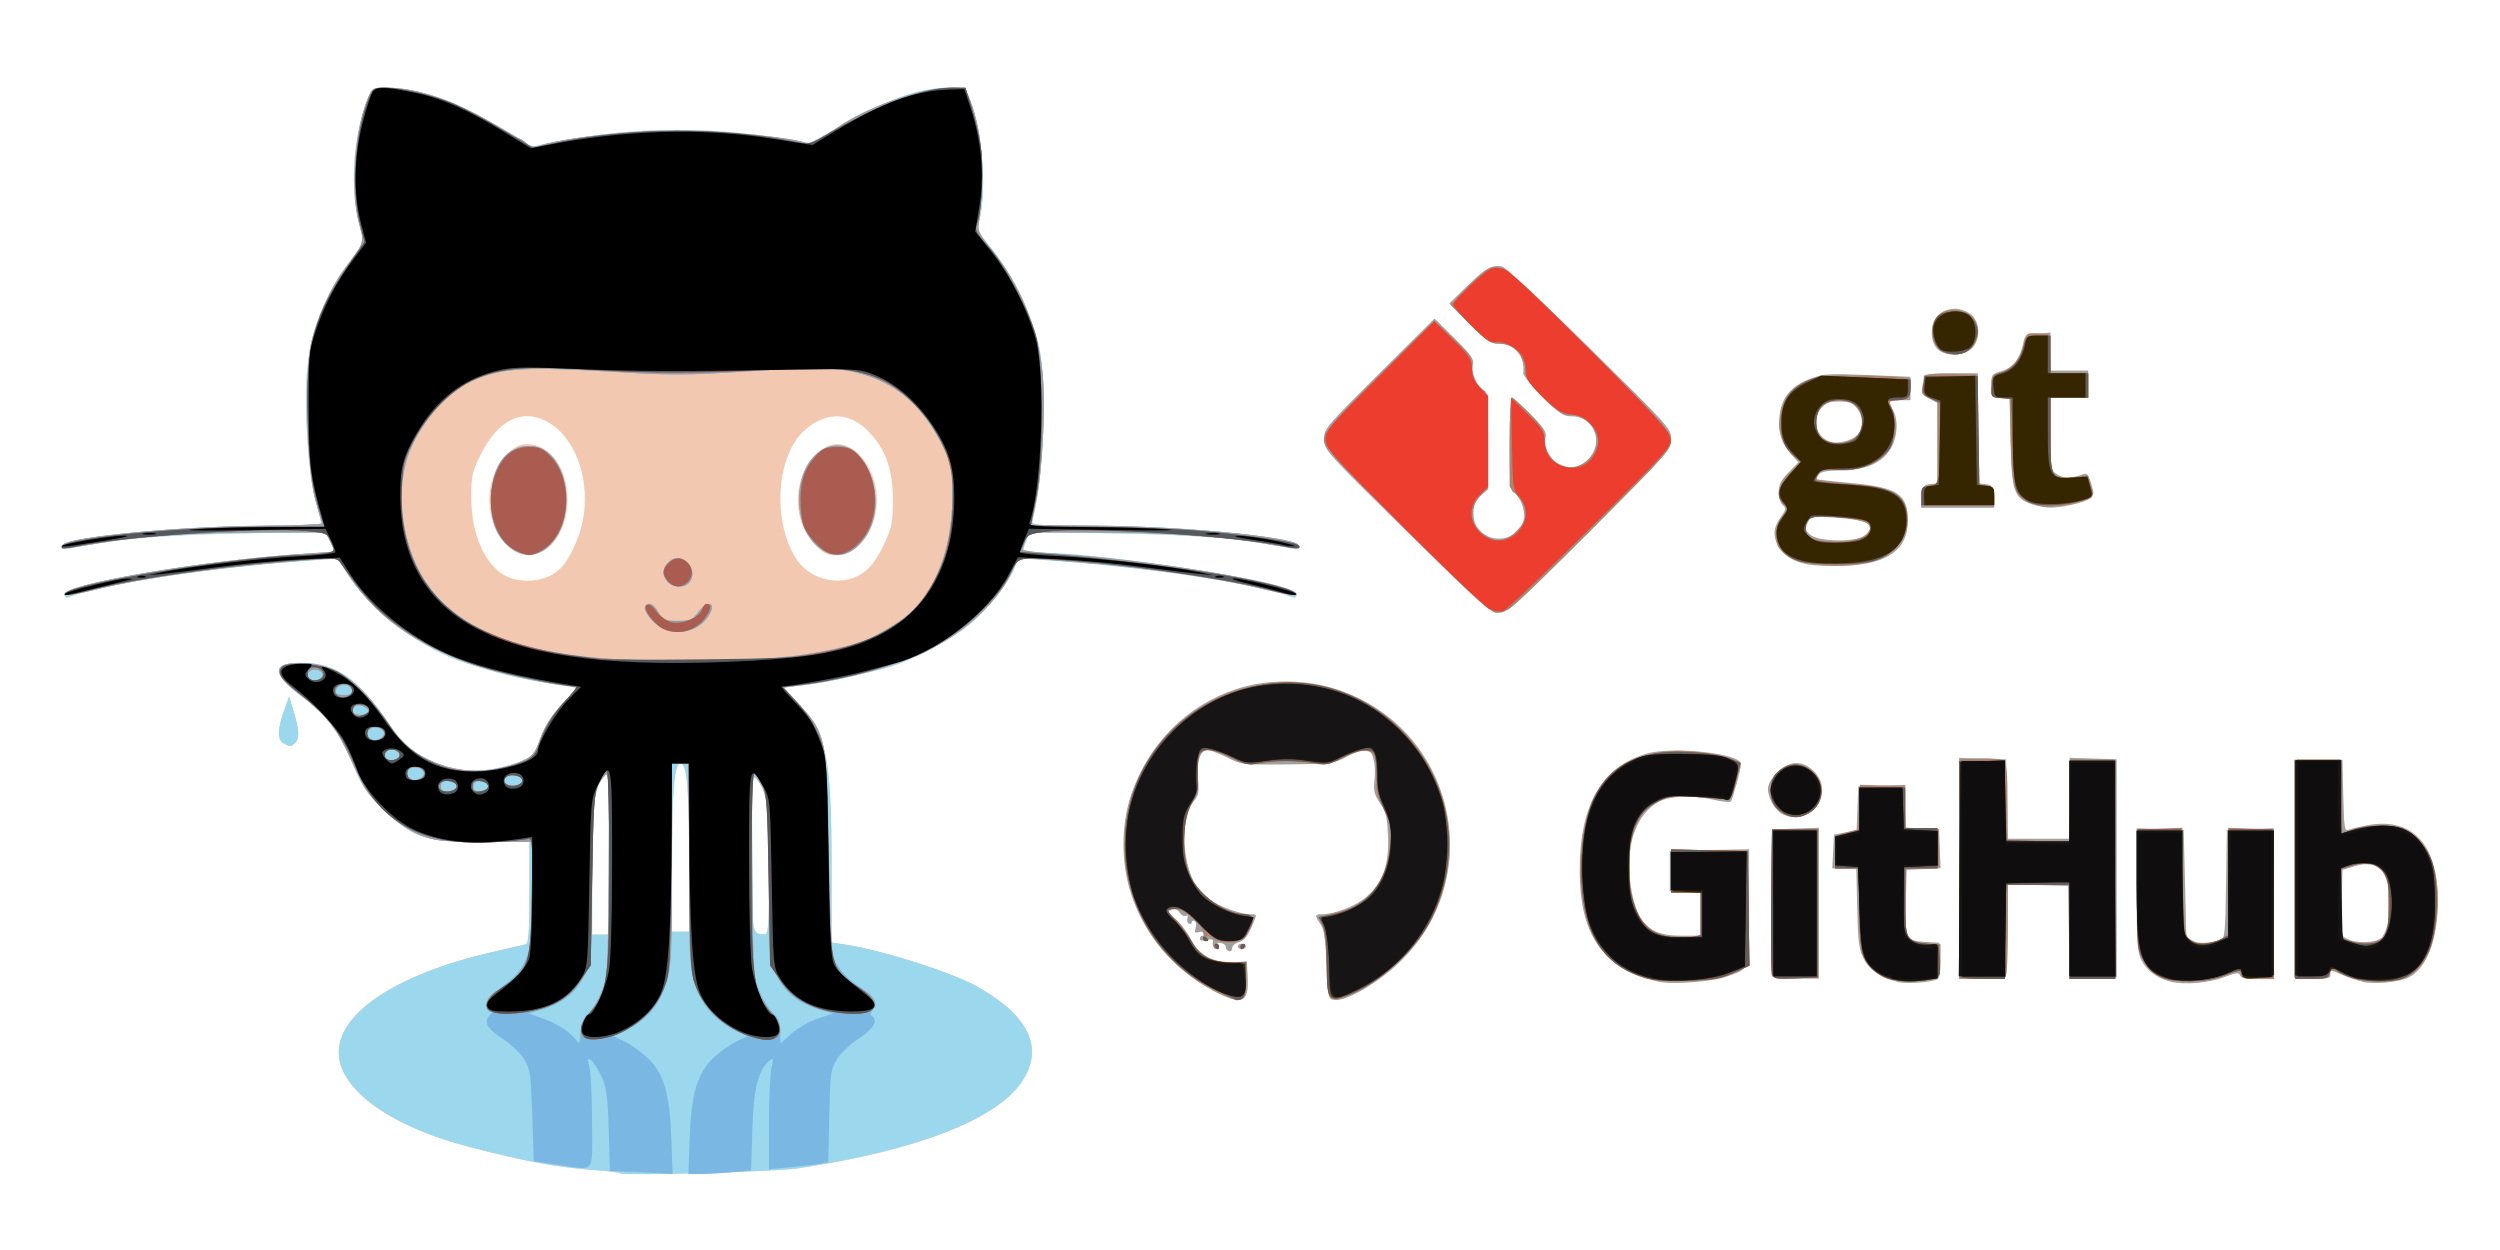 <?xml version="1.0" encoding="UTF-8" standalone="no"?>
<!-- Created with Inkscape (http://www.inkscape.org/) -->

<svg
     width="300"
     height="150"
     viewBox="0 0 300 150"
     version="1.1"
     id="svg5"
     sodipodi:docname="git.svg"
     inkscape:version="1.1 (c68e22c387, 2021-05-23)"
     inkscape:export-filename="C:\Program Files\XAMPP\htdocs\koko-campus.org\pics\subjects\git.png"
     inkscape:export-xdpi="96"
     inkscape:export-ydpi="96"
     xmlns:inkscape="http://www.inkscape.org/namespaces/inkscape"
     xmlns:sodipodi="http://sodipodi.sourceforge.net/DTD/sodipodi-0.dtd"
     xmlns="http://www.w3.org/2000/svg"
     xmlns:svg="http://www.w3.org/2000/svg">
    <sodipodi:namedview
         id="namedview7"
         pagecolor="#ffffff"
         bordercolor="#666666"
         borderopacity="1.0"
         inkscape:pageshadow="2"
         inkscape:pageopacity="0.0"
         inkscape:pagecheckerboard="0"
         inkscape:document-units="px"
         showgrid="false"
         units="px"
         width="600px"
         inkscape:zoom="2.1216"
         inkscape:cx="79.657"
         inkscape:cy="115.24"
         inkscape:window-width="1920"
         inkscape:window-height="1009"
         inkscape:window-x="-8"
         inkscape:window-y="-8"
         inkscape:window-maximized="1"
         inkscape:current-layer="layer1" />
    <defs
         id="defs2" />
    <g
         inkscape:label="レイヤー 1"
         inkscape:groupmode="layer"
         id="layer1">
        <g
             id="g1038"
             transform="translate(24.296,-5.976)">
            <path
                 style="fill:#f2c9b0;stroke-width:0.342"
                 d="m 50.185,146.78 c -0.09,-0.1 -1.478,-0.27 -3.079,-0.39 -4.719,-0.36 -8.147,-0.99 -15.114,-2.79 -8.879,-2.29 -14.891,-6.37 -15.576,-10.57 -0.821,-5.07 6.443,-10.11 18.543,-12.85 1.882,-0.43 3.613,-0.83 3.849,-0.89 0.322,-0.1 0.428,-1.62 0.428,-6.2 v -6.09 h -5.561 c -7.134,0 -8.482,-0.45 -12.089,-4.07 -1.977,-1.98 -2.593,-2.87 -3.336,-4.818 -1.461,-3.829 -3.165,-6.132 -6.332,-8.538 -3.709,-2.823 -3.677,-4.096 0.105,-4.058 4.048,0.04 6.737,1.947 10.354,7.357 2.878,4.298 7.264,6.203 12.397,5.386 1.225,-0.195 2.854,-0.637 3.623,-0.976 1.232,-0.544 1.489,-0.869 2.163,-2.716 0.52,-1.427 1.352,-2.734 2.59,-4.072 l 1.824,-1.971 -3.726,-0.609 c -3.33,-0.541 -5.711,-1.123 -9.54,-2.334 -5.352,-1.687 -11.552,-6.351 -14.361,-10.799 l -1.122,-1.772 -2.437,0.16 c -12.059,0.808 -25.611,2.823 -29.728,4.421 -0.407,0.161 -0.599,0.07 -0.599,-0.277 0,-1.126 13.911,-3.654 25.197,-4.582 l 7.231,-0.591 -0.557,-1.181 -0.562,-1.177 -10.265,0.205 c -9.555,0.188 -15.416,0.705 -20.485,1.807 -0.738,0.161 -0.944,0.1 -0.828,-0.25 0.359,-1.081 12.819,-2.378 23.62,-2.46 4.092,-0.03 7.442,-0.175 7.442,-0.318 0,-0.144 -0.308,-1.376 -0.692,-2.738 -0.88,-3.141 -1.393,-11.144 -0.999,-15.603 0.431,-4.89 1.91,-8.64 5.171,-13.146 l 1.676,-2.317 -0.496,-1.68 c -1.228,-4.125 -0.914,-10.5 0.736,-14.953 0.609,-1.643 0.626,-1.657 2.289,-1.763 2.32,-0.147 6.121,0.763 9.05,2.167 2.642,1.266 7.053,3.768 7.925,4.498 0.394,0.327 0.838,0.359 1.67,0.121 0.623,-0.179 3.305,-0.65 5.964,-1.047 6.625,-0.989 14.378,-0.982 21.088,0.02 2.731,0.407 5.047,0.765 5.15,0.796 0.103,0.03 1.413,-0.66 2.908,-1.534 6.149,-3.594 10.218,-5.083 13.882,-5.083 h 1.937 l 0.565,1.409 c 1.474,3.684 2.056,10.586 1.204,14.281 -0.342,1.477 -0.328,1.511 1.396,3.595 2.224,2.683 4.897,8.164 5.692,11.682 1.03,4.523 0.61,15.931 -0.754,20.872 -0.185,0.671 0,0.685 7.784,0.726 11.12,0.06 23.78,1.358 24.15,2.477 0.11,0.346 -0.1,0.411 -0.83,0.25 -5.17,-1.122 -10.9,-1.619 -20.86,-1.81 l -10.641,-0.202 -0.394,1.126 c -0.215,0.622 -0.393,1.184 -0.393,1.249 0,0.06 0.653,0.119 1.454,0.123 8.584,0 31.394,3.671 31.394,5.037 0,0.345 -0.19,0.431 -0.6,0.273 -4.16,-1.615 -17.46,-3.582 -30.04,-4.445 l -2.752,-0.188 -0.411,1.112 c -0.633,1.718 -3.278,5.044 -5.461,6.864 -2.238,1.869 -7.216,4.459 -10.008,5.201 -3.959,1.058 -7.785,1.855 -10.002,2.081 l -2.303,0.236 1.844,1.995 c 3.395,3.664 3.932,6.351 3.949,19.681 v 8.95 l 1.564,0.23 c 4.492,0.68 12.807,3.32 15.901,5.05 6.217,3.49 8.059,7.37 5.396,11.38 -3.035,4.58 -12.63,8.3 -26.967,10.45 -2.601,0.39 -20.9,0.9 -21.215,0.59 z m -1.368,-38.45 c 0,-8.443 -0.07,-9.736 -0.49,-9.387 -1.249,1.037 -1.563,3.327 -1.563,11.377 v 7.81 h 1.026 1.027 z m 19.158,2.18 c 0,-7.83 -0.216,-9.54 -1.362,-10.92 -0.66,-0.794 -0.664,-0.75 -0.677,8.67 0,9.87 -0.04,9.77 1.444,9.84 0.554,0 0.598,-0.55 0.595,-7.59 z m -9.577,-0.2 c 0,-9.73 -0.24,-12.715 -1.027,-12.715 -0.77,0 -1.023,3.175 -1.023,12.915 v 7.27 h 1.026 1.027 v -7.47 z m -17.013,-35.083 c 1.543,-0.657 2.429,-1.749 3.51,-4.322 2.269,-5.403 0.503,-12.274 -3.709,-14.422 -2.908,-1.485 -5.731,-0.04 -7.753,3.959 -1.078,2.138 -1.181,2.6 -1.174,5.29 0,4.53 1.783,8.345 4.393,9.481 1.362,0.596 3.357,0.599 4.733,0 z m -4.568,-3.538 c -3.046,-2.563 -3.21,-8.24 -0.322,-11.128 0.985,-0.982 1.567,-1.29 2.443,-1.29 2.779,0 4.873,2.875 4.873,6.673 0,5.129 -3.908,8.342 -6.994,5.745 z m 41.522,3.538 c 1.499,-0.64 2.43,-1.725 3.552,-4.151 0.801,-1.728 0.955,-2.515 0.962,-4.961 0,-3.61 -0.726,-5.879 -2.597,-8.007 -2.372,-2.693 -5.284,-2.888 -7.963,-0.534 -3.449,3.028 -3.969,10.963 -1.016,15.497 1.454,2.235 4.612,3.2 7.062,2.156 z m -4.882,-3.935 c -2.218,-2.33 -2.642,-6.125 -1.034,-9.273 0.787,-1.543 2.437,-2.744 3.768,-2.744 2.162,0 4.243,2.498 4.667,5.608 0.53,3.856 -1.838,7.733 -4.719,7.733 -1.208,0 -1.615,-0.202 -2.682,-1.324 z m -63.734,23.88 c -0.752,-0.438 -0.731,-1.676 0.065,-3.907 l 0.611,-1.711 0.56,1.858 c 0.667,2.21 0.705,3.165 0.15,3.719 -0.49,0.489 -0.608,0.493 -1.385,0.04 z"
                 id="path1052" />
            <path
                 style="fill:#9bd8ee;stroke-width:0.342"
                 d="m 50.185,146.78 c -0.09,-0.1 -1.478,-0.27 -3.079,-0.39 -4.719,-0.36 -8.147,-0.99 -15.114,-2.79 -8.879,-2.29 -14.891,-6.37 -15.576,-10.57 -0.821,-5.07 6.443,-10.11 18.543,-12.85 1.882,-0.43 3.613,-0.83 3.849,-0.89 0.322,-0.1 0.428,-1.62 0.428,-6.2 v -6.09 h -5.561 c -7.134,0 -8.482,-0.45 -12.089,-4.07 -1.977,-1.98 -2.593,-2.87 -3.336,-4.818 -1.461,-3.829 -3.165,-6.132 -6.332,-8.538 -3.709,-2.823 -3.677,-4.096 0.105,-4.058 4.048,0.04 6.737,1.947 10.354,7.357 2.878,4.298 7.264,6.203 12.397,5.386 1.225,-0.195 2.854,-0.637 3.623,-0.976 1.232,-0.544 1.489,-0.869 2.163,-2.716 0.52,-1.427 1.352,-2.734 2.59,-4.072 l 1.824,-1.971 -3.726,-0.609 c -3.33,-0.541 -5.711,-1.123 -9.54,-2.334 -5.352,-1.687 -11.552,-6.351 -14.361,-10.799 l -1.122,-1.772 -2.437,0.16 c -12.059,0.808 -25.611,2.823 -29.728,4.421 -0.407,0.161 -0.599,0.07 -0.599,-0.277 0,-1.126 13.911,-3.654 25.197,-4.582 l 7.231,-0.591 -0.557,-1.181 -0.562,-1.177 -10.265,0.205 c -9.555,0.188 -15.416,0.705 -20.485,1.807 -0.738,0.161 -0.944,0.1 -0.828,-0.25 0.359,-1.081 12.819,-2.378 23.62,-2.46 4.092,-0.03 7.442,-0.175 7.442,-0.318 0,-0.144 -0.308,-1.376 -0.692,-2.738 -0.88,-3.141 -1.393,-11.144 -0.999,-15.603 0.431,-4.89 1.91,-8.64 5.171,-13.146 l 1.676,-2.317 -0.496,-1.68 c -1.228,-4.125 -0.914,-10.5 0.736,-14.953 0.609,-1.643 0.626,-1.657 2.289,-1.763 2.32,-0.147 6.121,0.763 9.05,2.167 2.642,1.266 7.053,3.768 7.925,4.498 0.394,0.327 0.838,0.359 1.67,0.121 0.623,-0.179 3.305,-0.65 5.964,-1.047 6.625,-0.989 14.378,-0.982 21.088,0.02 2.731,0.407 5.047,0.765 5.15,0.796 0.103,0.03 1.413,-0.66 2.908,-1.534 6.149,-3.594 10.218,-5.083 13.882,-5.083 h 1.937 l 0.565,1.409 c 1.474,3.684 2.056,10.586 1.204,14.281 -0.342,1.477 -0.328,1.511 1.396,3.595 2.224,2.683 4.897,8.164 5.692,11.682 1.03,4.523 0.61,15.931 -0.754,20.872 -0.185,0.671 0,0.685 7.784,0.726 11.12,0.06 23.78,1.358 24.15,2.477 0.11,0.346 -0.1,0.411 -0.83,0.25 -5.17,-1.122 -10.9,-1.619 -20.86,-1.81 l -10.641,-0.202 -0.394,1.126 c -0.215,0.622 -0.393,1.184 -0.393,1.249 0,0.06 0.653,0.119 1.454,0.123 8.584,0 31.394,3.671 31.394,5.037 0,0.345 -0.19,0.431 -0.6,0.273 -4.16,-1.615 -17.46,-3.582 -30.04,-4.445 l -2.752,-0.188 -0.411,1.112 c -0.633,1.718 -3.278,5.044 -5.461,6.864 -2.238,1.869 -7.216,4.459 -10.008,5.201 -3.959,1.058 -7.785,1.855 -10.002,2.081 l -2.303,0.236 1.844,1.995 c 3.395,3.664 3.932,6.351 3.949,19.681 v 8.95 l 1.564,0.23 c 4.492,0.68 12.807,3.32 15.901,5.05 6.217,3.49 8.059,7.37 5.396,11.38 -3.035,4.58 -12.63,8.3 -26.967,10.45 -2.601,0.39 -20.9,0.9 -21.215,0.59 z m -1.368,-38.45 c 0,-8.443 -0.07,-9.736 -0.49,-9.387 -1.249,1.037 -1.563,3.327 -1.563,11.377 v 7.81 h 1.026 1.027 z m 19.158,2.18 c 0,-7.83 -0.216,-9.54 -1.362,-10.92 -0.66,-0.794 -0.664,-0.75 -0.677,8.67 0,9.87 -0.04,9.77 1.444,9.84 0.554,0 0.598,-0.55 0.595,-7.59 z m -9.577,-0.2 c 0,-9.73 -0.24,-12.715 -1.027,-12.715 -0.77,0 -1.023,3.175 -1.023,12.915 v 7.27 h 1.026 1.027 v -7.47 z m 10.436,-25.393 c 4.462,-0.383 8.996,-1.327 11.312,-2.35 0.804,-0.356 2.382,-1.273 3.504,-2.033 3.966,-2.696 6.293,-8.161 6.34,-14.895 0.04,-3.497 -0.342,-4.869 -2.087,-7.846 -2.508,-4.284 -6.207,-6.748 -11.162,-7.435 -2.097,-0.291 -4.574,-0.253 -11.158,0.174 -7.692,0.5 -9.239,0.5 -16.978,0.03 -8.897,-0.55 -12.117,-0.41 -15.104,0.647 -3.384,1.198 -6.46,4.257 -8.38,8.329 -1.796,3.818 -1.577,9.646 0.534,14.227 3.014,6.536 9.971,10.101 21.793,11.165 4.407,0.397 16.76,0.394 21.386,0 z m -14.101,-3.832 c -1.109,-0.784 -1.93,-2.074 -1.56,-2.447 0.441,-0.441 0.971,-0.157 1.529,0.825 0.527,0.924 0.753,1.023 2.299,1.023 1.513,0 1.811,-0.123 2.478,-1.026 1.252,-1.698 2.327,-1.112 1.122,0.609 -1.28,1.827 -4.044,2.306 -5.868,1.016 z m 1.122,-5.242 c -0.294,-0.298 -0.537,-0.825 -0.537,-1.174 0,-0.763 0.879,-1.711 1.588,-1.711 1.57,0 2.491,1.944 1.423,3.011 -0.575,0.575 -1.834,0.51 -2.474,-0.126 z m -18.641,-3.969 c -1.787,-1.219 -2.601,-3.08 -2.587,-5.93 0.03,-3.997 1.854,-6.526 4.684,-6.454 2.501,0.07 4.359,2.82 4.359,6.454 0,4.838 -3.435,7.993 -6.456,5.93 z m 37.143,0.09 c -3.864,-2.546 -3.631,-10.282 0.366,-12.188 4.41,-2.108 8.044,5.936 4.814,10.652 -1.458,2.128 -3.405,2.706 -5.18,1.536 z m -64.634,23.206 c -0.752,-0.438 -0.731,-1.676 0.065,-3.907 l 0.611,-1.711 0.56,1.858 c 0.667,2.21 0.705,3.165 0.15,3.719 -0.49,0.489 -0.608,0.493 -1.385,0.04 z"
                 id="path1050" />
            <path
                 style="fill:#7ab8e3;stroke-width:0.342"
                 d="m 51.164,146.61 -2.272,-0.12 -0.14,-4.85 c -0.113,-3.96 -0.267,-5.15 -0.835,-6.41 -0.387,-0.84 -0.941,-1.73 -1.236,-1.98 -0.479,-0.39 -0.503,-0.3 -0.236,0.86 0.168,0.71 0.305,3.72 0.312,6.68 0,6.23 0.51,5.64 -4.271,4.94 l -2.737,-0.41 -0.174,-5.47 c -0.161,-5.01 -0.243,-5.58 -0.993,-6.79 -0.448,-0.73 -1.639,-1.85 -2.648,-2.49 -1.831,-1.17 -2.238,-1.98 -1.42,-2.8 0.318,-0.31 0.318,-0.41 0,-0.41 -0.784,0 -0.438,-1.66 0.479,-2.29 4.174,-2.89 4.585,-3.98 4.585,-12.23 v -5.85 h -5.731 c -5.205,0 -5.913,-0.1 -7.723,-0.8 -2.406,-0.96 -5.971,-4.16 -6.994,-6.279 -0.39,-0.804 -1.253,-2.621 -1.917,-4.03 -1.3,-2.769 -2.935,-4.678 -5.847,-6.83 -2.672,-1.975 -2.879,-3.333 -0.531,-3.477 4.698,-0.294 7.764,1.66 11.655,7.429 1.389,2.06 2.073,2.717 3.866,3.719 3.771,2.108 8.069,2.307 12.048,0.551 1.222,-0.54 1.482,-0.866 2.156,-2.713 0.524,-1.437 1.352,-2.734 2.621,-4.103 l 1.851,-2.002 -2.874,-0.403 c -1.581,-0.223 -4.801,-0.931 -7.155,-1.574 -8.13,-2.228 -13.851,-5.968 -17.348,-11.333 l -1.43,-2.2 -2.782,0.198 c -10.093,0.708 -19.964,2.05 -25.961,3.521 -2.641,0.647 -4.021,0.852 -4.021,0.599 0,-1.198 17.385,-4.12 28.804,-4.838 l 3.655,-0.233 -0.554,-1.157 -0.551,-1.16 h -7.208 c -8.635,0 -15.104,0.431 -20.38,1.352 -3.755,0.653 -4.598,0.667 -3.914,0.06 1.047,-0.921 14.287,-2.156 23.81,-2.221 4.075,-0.03 7.346,-0.154 7.268,-0.284 -0.08,-0.127 -0.466,-1.434 -0.859,-2.909 -1.021,-3.825 -1.32,-14.997 -0.5,-18.682 0.613,-2.762 2.45,-6.899 3.904,-8.801 2.539,-3.323 2.498,-3.199 1.872,-5.564 -1.071,-4.055 -0.565,-11.218 1.071,-15.136 0.479,-1.144 0.582,-1.199 2.21,-1.199 3.716,0 8.466,1.664 13.503,4.731 1.29,0.785 2.432,1.428 2.539,1.428 0.109,0 0.461,0.242 0.79,0.538 0.493,0.444 0.825,0.472 1.909,0.161 3.261,-0.934 10.704,-1.715 16.37,-1.718 5.249,0 14.207,0.902 15.237,1.539 0.287,0.178 2.149,-0.758 3.754,-1.886 3.483,-2.45 10.077,-4.777 13.563,-4.788 1.718,0 1.773,0.03 2.272,1.278 1.198,3.013 1.704,6.538 1.506,10.47 -0.11,2.098 -0.284,4.201 -0.394,4.671 -0.16,0.684 0.182,1.328 1.708,3.21 3.343,4.123 5.404,9.173 5.964,14.638 0.39,3.747 0,11.89 -0.825,15.624 -0.291,1.375 -0.527,2.528 -0.527,2.566 0,0.03 3.502,0.08 7.782,0.106 9.78,0.06 23.12,1.287 24.19,2.228 0.68,0.605 -0.16,0.591 -3.92,-0.06 -5.34,-0.931 -11.76,-1.348 -20.79,-1.352 h -7.621 l -0.332,0.88 c -0.185,0.482 -0.335,0.999 -0.335,1.153 0,0.15 1.728,0.38 3.848,0.506 11.38,0.691 29,3.638 29,4.849 0,0.253 -1.38,0.05 -4.02,-0.596 -6.31,-1.543 -15.95,-2.843 -26.28,-3.544 l -3.092,-0.209 -0.746,1.646 c -1.667,3.664 -5.602,7.302 -10.484,9.693 -3.049,1.496 -9.219,3.196 -13.896,3.833 l -3.015,0.41 1.824,1.968 c 3.282,3.545 3.374,4.003 3.593,17.736 0.137,8.51 0.315,12.09 0.63,12.83 0.564,1.31 1.608,2.44 3.206,3.46 1.653,1.05 2.156,1.96 1.464,2.65 -0.318,0.32 -0.383,0.6 -0.171,0.73 0.849,0.53 0.274,1.57 -1.485,2.69 -1.009,0.65 -2.2,1.77 -2.652,2.49 -0.763,1.23 -0.831,1.73 -0.941,6.85 l -0.119,5.52 -0.941,0.19 c -0.517,0.1 -2.118,0.3 -3.559,0.43 l -2.618,0.24 v -5.44 c 0,-2.99 0.144,-6.02 0.312,-6.74 0.267,-1.15 0.243,-1.25 -0.236,-0.85 -1.376,1.14 -1.927,3.36 -2.07,8.35 l -0.141,4.83 -2.272,0.22 c -1.249,0.11 -2.946,0.21 -3.767,0.21 h -1.495 l 0.157,-4.36 c 0.195,-5.43 0.944,-7.86 2.997,-9.72 0.757,-0.68 1.944,-1.51 2.639,-1.84 l 1.262,-0.6 -1.519,-0.77 c -2.471,-1.26 -3.87,-2.87 -4.708,-5.43 -0.712,-2.16 -0.746,-2.86 -0.746,-14.41 v -12.142 h -1.027 -1.026 v 12.142 c 0,11.55 -0.04,12.25 -0.746,14.41 -0.839,2.56 -2.238,4.17 -4.709,5.43 l -1.519,0.77 1.263,0.6 c 0.694,0.33 1.882,1.16 2.638,1.84 2.053,1.86 2.802,4.29 2.997,9.72 l 0.158,4.36 -1.496,-0.1 c -0.821,0 -2.518,-0.12 -3.767,-0.18 z m -4.835,-19.08 c 0.4,-0.28 1.085,-1.4 1.519,-2.48 0.767,-1.91 0.791,-2.32 0.88,-14.28 0.09,-12.309 0.09,-12.32 -0.585,-11.522 -1.191,1.402 -1.376,3.062 -1.386,12.552 0,8.55 -0.06,9.35 -0.705,10.77 -1.15,2.54 -2.587,3.73 -5.574,4.62 l -1.324,0.39 2.022,0.74 c 1.112,0.41 2.477,1.22 3.035,1.8 l 1.013,1.06 0.188,-1.57 c 0.127,-1.07 0.417,-1.73 0.917,-2.08 z m 27.494,0.68 1.827,-0.61 -1.355,-0.4 c -3.018,-0.9 -4.452,-2.08 -5.605,-4.63 -0.643,-1.42 -0.698,-2.22 -0.705,-10.6 0,-9.28 -0.167,-10.7 -1.382,-12.493 l -0.698,-1.027 0.1,12.32 c 0.09,11.74 0.13,12.4 0.842,14.14 0.407,1 1.139,2.18 1.622,2.63 0.674,0.63 0.879,1.15 0.879,2.24 v 1.43 l 1.321,-1.2 c 0.729,-0.65 2.145,-1.47 3.155,-1.8 z m -43.313,-27.88 c 0,-0.3 -0.379,-0.556 -0.941,-0.621 -0.766,-0.09 -0.941,0.03 -0.941,0.621 0,0.6 0.175,0.71 0.941,0.62 0.562,-0.1 0.941,-0.31 0.941,-0.62 z m 3.764,0 c 0,-0.607 -1.129,-0.891 -1.615,-0.405 -0.188,0.185 -0.236,0.525 -0.102,0.735 0.342,0.55 1.717,0.29 1.717,-0.33 z m 4.106,-0.686 c 0,-0.598 -1.461,-0.899 -1.96,-0.4 -0.544,0.544 0.06,1.136 1.05,1.016 0.534,-0.1 0.91,-0.314 0.91,-0.616 z m -12.345,-0.208 c 0.297,-0.113 0.54,-0.404 0.54,-0.647 0,-0.547 -0.855,-0.9 -1.539,-0.636 -0.623,0.239 -0.678,1.026 -0.09,1.266 0.236,0.09 0.455,0.184 0.486,0.198 0.03,0 0.301,-0.06 0.599,-0.181 z m -2.368,-2.868 c 0,-0.609 -1.129,-0.893 -1.615,-0.407 -0.188,0.188 -0.236,0.52 -0.103,0.736 0.342,0.551 1.718,0.287 1.718,-0.329 z m -2.423,-1.923 c 0.298,-0.113 0.541,-0.403 0.541,-0.646 0,-0.548 -0.856,-0.9 -1.54,-0.637 -0.623,0.24 -0.677,1.027 -0.09,1.266 0.236,0.1 0.455,0.185 0.485,0.199 0.04,0 0.302,-0.06 0.599,-0.182 z m -1.351,-3.196 c 0.246,-0.4 -0.856,-1.009 -1.444,-0.797 -0.236,0.08 -0.428,0.37 -0.428,0.637 0,0.547 1.55,0.677 1.872,0.16 z m -1.937,-2.669 c -0.07,-0.376 -0.428,-0.598 -0.962,-0.598 -0.533,0 -0.889,0.222 -0.961,0.598 -0.09,0.469 0.12,0.599 0.961,0.599 0.842,0 1.051,-0.13 0.962,-0.599 z m -3.528,-1.793 c 0,-0.609 -1.129,-0.893 -1.615,-0.407 -0.189,0.188 -0.235,0.52 -0.102,0.736 0.342,0.551 1.717,0.287 1.717,-0.329 z m 54.406,-2.073 c 4.462,-0.383 8.996,-1.328 11.312,-2.351 0.804,-0.356 2.382,-1.273 3.504,-2.032 3.966,-2.697 6.293,-8.161 6.34,-14.895 0.04,-3.497 -0.342,-4.869 -2.087,-7.846 -2.508,-4.284 -6.207,-6.748 -11.162,-7.436 -2.097,-0.291 -4.574,-0.253 -11.158,0.175 -7.692,0.499 -9.239,0.499 -16.978,0.03 -8.897,-0.551 -12.117,-0.411 -15.104,0.647 -3.384,1.197 -6.46,4.256 -8.38,8.328 -1.796,3.819 -1.577,9.646 0.534,14.228 3.014,6.535 9.971,10.101 21.793,11.165 4.407,0.397 16.76,0.393 21.386,0 z m -14.101,-3.832 c -1.109,-0.784 -1.93,-2.074 -1.56,-2.447 0.441,-0.441 0.971,-0.157 1.529,0.825 0.527,0.923 0.753,1.023 2.299,1.023 1.513,0 1.811,-0.123 2.478,-1.027 1.252,-1.697 2.327,-1.112 1.122,0.609 -1.28,1.827 -4.044,2.307 -5.868,1.017 z m 1.122,-5.243 c -0.294,-0.297 -0.537,-0.824 -0.537,-1.173 0,-0.763 0.879,-1.711 1.588,-1.711 1.57,0 2.491,1.943 1.423,3.011 -0.575,0.575 -1.834,0.51 -2.474,-0.127 z m -18.641,-3.969 c -1.787,-1.218 -2.601,-3.079 -2.587,-5.93 0.03,-3.996 1.854,-6.525 4.684,-6.453 2.501,0.07 4.359,2.819 4.359,6.453 0,4.839 -3.435,7.994 -6.456,5.93 z m 37.143,0.09 c -3.864,-2.546 -3.631,-10.283 0.366,-12.189 4.41,-2.107 8.044,5.937 4.814,10.652 -1.458,2.129 -3.405,2.707 -5.18,1.537 z"
                 id="path1048" />
            <path
                 style="fill:#9a9da1;stroke-width:0.342"
                 d="m 45.823,130.56 c -0.729,-0.29 -0.486,-2 0.4,-2.83 0.455,-0.42 1.187,-1.57 1.625,-2.54 0.78,-1.72 0.801,-2.02 0.904,-14.2 0.07,-8.73 0,-12.365 -0.26,-12.208 -0.202,0.123 -0.633,0.715 -0.962,1.318 -0.517,0.94 -0.619,2.45 -0.766,11.35 l -0.171,10.27 -0.972,1.65 c -1.184,2.02 -3.265,3.41 -5.947,3.97 -5.14,1.08 -7.521,-0.76 -3.723,-2.88 1.683,-0.95 2.84,-2.48 3.264,-4.32 0.192,-0.82 0.349,-4.12 0.356,-7.33 v -5.82 h -5.731 c -5.205,0 -5.913,-0.1 -7.723,-0.8 -2.406,-0.96 -5.971,-4.16 -6.994,-6.279 -0.39,-0.804 -1.253,-2.621 -1.916,-4.03 -1.301,-2.769 -2.936,-4.678 -5.848,-6.83 -2.672,-1.975 -2.879,-3.333 -0.53,-3.477 4.698,-0.294 7.763,1.66 11.654,7.429 1.389,2.06 2.074,2.717 3.867,3.719 3.77,2.108 8.068,2.307 12.047,0.551 1.222,-0.54 1.482,-0.866 2.156,-2.713 0.524,-1.437 1.352,-2.734 2.621,-4.103 l 1.851,-2.002 -2.874,-0.403 c -1.581,-0.223 -4.801,-0.931 -7.155,-1.574 -8.13,-2.228 -13.851,-5.968 -17.348,-11.333 l -1.43,-2.2 -2.782,0.198 c -10.093,0.708 -19.964,2.05 -25.961,3.521 -2.64,0.647 -4.02,0.852 -4.02,0.599 0,-1.198 17.384,-4.12 28.803,-4.838 l 3.655,-0.233 -0.554,-1.157 -0.551,-1.16 h -7.208 c -8.635,0 -15.104,0.431 -20.379,1.352 -3.756,0.653 -4.599,0.667 -3.915,0.06 1.047,-0.921 14.287,-2.156 23.81,-2.221 4.075,-0.03 7.346,-0.154 7.268,-0.284 -0.08,-0.127 -0.466,-1.434 -0.859,-2.909 -1.021,-3.825 -1.32,-14.997 -0.5,-18.682 0.613,-2.762 2.45,-6.899 3.904,-8.801 2.539,-3.323 2.498,-3.199 1.872,-5.564 -1.071,-4.055 -0.564,-11.218 1.071,-15.136 0.479,-1.144 0.582,-1.199 2.211,-1.199 3.716,0 8.465,1.664 13.502,4.731 1.29,0.785 2.433,1.428 2.539,1.428 0.109,0 0.462,0.242 0.79,0.538 0.493,0.444 0.825,0.472 1.909,0.161 3.261,-0.934 10.704,-1.715 16.37,-1.718 5.249,0 14.207,0.902 15.237,1.539 0.288,0.178 2.149,-0.758 3.754,-1.886 3.483,-2.45 10.077,-4.777 13.563,-4.788 1.718,0 1.773,0.03 2.273,1.278 1.197,3.013 1.704,6.538 1.505,10.47 -0.109,2.098 -0.284,4.201 -0.393,4.671 -0.161,0.684 0.181,1.328 1.707,3.21 3.343,4.123 5.401,9.173 5.971,14.638 0.39,3.747 0,11.89 -0.832,15.624 -0.29,1.375 -0.526,2.528 -0.526,2.566 0,0.03 3.508,0.08 7.788,0.106 9.78,0.06 23.11,1.287 24.18,2.228 0.69,0.605 -0.16,0.591 -3.91,-0.06 -5.34,-0.931 -11.77,-1.348 -20.79,-1.352 h -7.628 l -0.332,0.88 c -0.184,0.482 -0.335,0.999 -0.335,1.153 0,0.15 1.735,0.38 3.845,0.506 11.38,0.691 29,3.638 29,4.849 0,0.253 -1.38,0.05 -4.02,-0.596 -6.31,-1.543 -15.95,-2.843 -26.28,-3.544 l -3.089,-0.209 -0.746,1.646 c -1.666,3.664 -5.601,7.302 -10.484,9.693 -3.049,1.496 -9.218,3.196 -13.896,3.833 l -3.014,0.41 1.823,1.968 c 3.285,3.548 3.371,3.979 3.597,17.906 0.126,7.87 0.328,12.27 0.585,12.83 0.599,1.31 1.847,2.63 3.148,3.33 3.729,2.02 1.204,3.87 -3.833,2.81 -2.682,-0.57 -4.763,-1.96 -5.947,-3.97 l -0.971,-1.66 -0.171,-10.09 c -0.168,-9.99 -0.182,-10.11 -1.027,-11.59 l -0.855,-1.501 -0.106,2.351 c -0.06,1.3 -0.06,6.9 0,12.45 0.102,9.73 0.136,10.16 0.903,11.86 0.438,0.97 1.17,2.11 1.625,2.54 0.948,0.89 1.116,2.53 0.288,2.84 -1.119,0.43 -2.495,0.18 -4.51,-0.83 -2.796,-1.39 -4.318,-3.15 -5.194,-5.99 -0.654,-2.12 -0.705,-3.13 -0.705,-14.22 v -11.939 h -1.027 -1.026 v 11.939 c 0,11.09 -0.05,12.1 -0.705,14.22 -0.448,1.46 -1.143,2.77 -1.91,3.62 -2.056,2.27 -6.114,3.91 -7.907,3.19 z m -15.313,-30.23 c 0,-0.3 -0.379,-0.556 -0.941,-0.621 -0.766,-0.09 -0.941,0.03 -0.941,0.621 0,0.6 0.175,0.71 0.941,0.62 0.562,-0.1 0.941,-0.31 0.941,-0.62 z m 3.764,0 c 0,-0.607 -1.129,-0.891 -1.615,-0.405 -0.188,0.185 -0.236,0.525 -0.102,0.735 0.342,0.55 1.717,0.29 1.717,-0.33 z m 4.106,-0.686 c 0,-0.598 -1.461,-0.899 -1.96,-0.4 -0.544,0.544 0.06,1.136 1.05,1.016 0.534,-0.1 0.91,-0.314 0.91,-0.616 z m -12.345,-0.208 c 0.297,-0.113 0.54,-0.404 0.54,-0.647 0,-0.547 -0.855,-0.9 -1.539,-0.636 -0.623,0.239 -0.678,1.026 -0.09,1.266 0.236,0.09 0.455,0.184 0.486,0.198 0.03,0 0.301,-0.06 0.599,-0.181 z m -2.368,-2.868 c 0,-0.609 -1.129,-0.893 -1.615,-0.407 -0.188,0.188 -0.236,0.52 -0.103,0.736 0.342,0.551 1.718,0.287 1.718,-0.329 z m -2.423,-1.923 c 0.298,-0.113 0.541,-0.403 0.541,-0.646 0,-0.548 -0.856,-0.9 -1.54,-0.637 -0.623,0.24 -0.677,1.027 -0.09,1.266 0.236,0.1 0.455,0.185 0.485,0.199 0.04,0 0.302,-0.06 0.599,-0.182 z m -1.351,-3.196 c 0.246,-0.4 -0.856,-1.009 -1.444,-0.797 -0.236,0.08 -0.428,0.37 -0.428,0.637 0,0.547 1.55,0.677 1.872,0.16 z m -1.937,-2.669 c -0.07,-0.376 -0.428,-0.598 -0.962,-0.598 -0.533,0 -0.889,0.222 -0.961,0.598 -0.09,0.469 0.12,0.599 0.961,0.599 0.842,0 1.051,-0.13 0.962,-0.599 z m -3.528,-1.793 c 0,-0.609 -1.129,-0.893 -1.615,-0.407 -0.189,0.188 -0.235,0.52 -0.102,0.736 0.342,0.551 1.717,0.287 1.717,-0.329 z m 54.406,-2.073 c 4.462,-0.383 8.996,-1.328 11.312,-2.351 0.804,-0.356 2.382,-1.273 3.504,-2.032 3.966,-2.697 6.293,-8.161 6.34,-14.895 0.04,-3.497 -0.342,-4.869 -2.087,-7.846 -2.508,-4.284 -6.207,-6.748 -11.162,-7.436 -2.097,-0.291 -4.574,-0.253 -11.158,0.175 -7.692,0.499 -9.239,0.499 -16.978,0.03 -8.897,-0.551 -12.117,-0.411 -15.104,0.647 -3.384,1.197 -6.46,4.256 -8.38,8.328 -1.796,3.819 -1.577,9.646 0.534,14.228 3.014,6.535 9.971,10.101 21.793,11.165 4.407,0.397 16.76,0.393 21.386,0 z m -14.101,-3.832 c -1.109,-0.784 -1.93,-2.074 -1.56,-2.447 0.441,-0.441 0.971,-0.157 1.529,0.825 0.527,0.923 0.753,1.023 2.299,1.023 1.513,0 1.811,-0.123 2.478,-1.027 1.252,-1.697 2.327,-1.112 1.122,0.609 -1.28,1.827 -4.044,2.307 -5.868,1.017 z m 1.122,-5.243 c -0.294,-0.297 -0.537,-0.824 -0.537,-1.173 0,-0.763 0.879,-1.711 1.588,-1.711 1.57,0 2.491,1.943 1.423,3.011 -0.575,0.575 -1.834,0.51 -2.474,-0.127 z m -18.641,-3.969 c -1.787,-1.218 -2.601,-3.079 -2.587,-5.93 0.03,-3.996 1.854,-6.525 4.684,-6.453 2.501,0.07 4.359,2.819 4.359,6.453 0,4.839 -3.435,7.994 -6.456,5.93 z m 37.143,0.09 c -3.864,-2.546 -3.631,-10.283 0.366,-12.189 4.41,-2.107 8.044,5.937 4.814,10.652 -1.458,2.129 -3.405,2.707 -5.18,1.537 z"
                 id="path1046" />
            <path
                 style="fill:#aa5c51;stroke-width:0.342"
                 d="m 45.823,130.4 c -0.692,-0.71 -0.5,-1.56 0.636,-2.85 2.149,-2.45 2.358,-3.98 2.358,-17.35 0,-6.78 -0.13,-11.88 -0.301,-11.777 -0.165,0.103 -0.589,0.766 -0.941,1.475 -0.568,1.142 -0.661,2.422 -0.811,11.602 l -0.171,10.31 -1.284,1.86 c -1.563,2.27 -3.445,3.3 -6.953,3.81 -4.571,0.65 -5.673,-0.83 -2.285,-3.09 3.124,-2.07 3.315,-2.68 3.449,-11.02 0.102,-6.57 0.07,-6.96 -0.5,-6.74 -0.335,0.13 -2.309,0.32 -4.39,0.43 -8.421,0.43 -13.588,-2.48 -16.318,-9.191 -1.437,-3.535 -3.152,-5.862 -5.929,-8.055 -2.986,-2.358 -3.479,-3.004 -2.861,-3.75 0.631,-0.76 4.8,-0.445 6.617,0.499 1.704,0.886 4.428,3.692 6.289,6.484 2.885,4.325 7.733,6.296 12.88,5.232 3.51,-0.725 4.527,-1.273 4.985,-2.682 0.708,-2.194 1.701,-3.87 3.299,-5.578 0.855,-0.913 1.416,-1.663 1.252,-1.663 -1.16,0 -7.1,-1.191 -10.228,-2.039 -4.448,-1.208 -7.88,-2.868 -11.527,-5.578 -2.348,-1.745 -3.675,-3.216 -6.526,-7.23 -0.438,-0.616 -0.705,-0.629 -6.086,-0.239 -7.05,0.51 -18.6,2.155 -23.005,3.281 -3.61,0.924 -4.338,1.03 -3.822,0.558 1.321,-1.205 21.173,-4.373 28.383,-4.53 1.129,-0.03 2.464,-0.141 2.967,-0.261 0.886,-0.208 0.9,-0.253 0.458,-1.296 -0.438,-1.037 -0.554,-1.089 -3.045,-1.321 -5.168,-0.486 -22.306,0.664 -27.58,1.851 -0.838,0.188 -1.592,0.274 -1.676,0.188 -1.034,-1.033 13.461,-2.546 24.409,-2.546 h 7.078 l -0.247,-0.769 c -1.221,-3.809 -1.547,-5.958 -1.741,-11.556 -0.332,-9.591 0.626,-13.081 5.481,-19.993 l 1.318,-1.872 -0.548,-2.173 c -1.05,-4.19 -0.592,-10.895 1.02,-14.922 0.523,-1.307 0.657,-1.409 1.872,-1.409 1.967,0 5.875,0.903 8.28,1.916 1.181,0.495 3.812,1.89 5.851,3.101 l 3.713,2.201 2.447,-0.529 c 9.002,-1.944 20.215,-2.013 29.091,-0.18 1.499,0.309 1.803,0.26 3.08,-0.498 6.426,-3.821 12.106,-5.995 15.688,-6.006 h 1.612 l 0.688,2.232 c 0.38,1.228 0.869,3.259 1.088,4.514 0.438,2.518 0.236,7.916 -0.353,9.45 -0.345,0.899 -0.249,1.108 1.349,2.901 1.957,2.196 4.711,7.377 5.677,10.672 0.9,3.08 0.92,15.117 0,19.531 -0.328,1.615 -0.592,3.039 -0.592,3.165 0,0.127 3.332,0.23 7.402,0.23 4.06,0 10.03,0.236 13.26,0.52 5.59,0.499 11.05,1.307 11.43,1.694 0.42,0.41 -0.21,0.465 -1.64,0.143 -5.49,-1.235 -23.86,-2.392 -28.51,-1.8 -2.195,0.278 -2.373,0.367 -2.8,1.383 l -0.452,1.081 2.962,0.212 c 12.57,0.9 28.54,3.398 29.98,4.688 0.52,0.465 -0.22,0.356 -3.82,-0.565 -4.13,-1.053 -15.73,-2.744 -22.19,-3.23 -7.572,-0.571 -6.997,-0.684 -8.167,1.605 -1.513,2.963 -5.667,6.847 -9.355,8.753 -3.973,2.05 -10.279,3.829 -15.922,4.496 l -1.988,0.236 1.523,1.629 c 0.838,0.896 1.786,2.135 2.104,2.751 1.646,3.182 1.673,3.401 1.872,15.754 0.219,13.78 0.188,13.63 3.524,15.85 3.21,2.14 2.399,3.6 -1.762,3.17 -3.497,-0.36 -5.902,-1.61 -7.463,-3.87 l -1.297,-1.88 -0.171,-10.31 c -0.147,-8.95 -0.249,-10.46 -0.766,-11.41 -0.329,-0.597 -0.753,-1.183 -0.941,-1.302 -0.229,-0.141 -0.346,3.752 -0.346,11.582 0,13.18 0.212,14.73 2.358,17.17 1.126,1.29 1.328,2.16 0.653,2.83 -0.588,0.59 -1.697,0.51 -3.77,-0.26 -2.512,-0.94 -4.859,-3.15 -5.817,-5.49 -0.75,-1.82 -0.78,-2.3 -0.883,-14.45 l -0.106,-12.58 h -0.989 -0.989 l -0.109,12.58 c -0.11,12.36 -0.127,12.61 -0.931,14.56 -0.866,2.11 -2.566,3.86 -4.9,5.07 -1.694,0.87 -4.058,1.18 -4.619,0.6 z m -15.313,-30.07 c 0,-0.597 -1.461,-0.898 -1.96,-0.398 -0.544,0.548 0.06,1.128 1.05,1.018 0.534,-0.1 0.91,-0.32 0.91,-0.62 z m 3.764,0 c 0,-0.3 -0.38,-0.556 -0.941,-0.621 -0.766,-0.09 -0.941,0.03 -0.941,0.621 0,0.6 0.175,0.71 0.941,0.62 0.561,-0.1 0.941,-0.31 0.941,-0.62 z m 4.106,-0.682 c 0,-0.599 -1.461,-0.9 -1.96,-0.4 -0.544,0.544 0.06,1.132 1.05,1.022 0.534,-0.1 0.91,-0.321 0.91,-0.622 z m -11.88,-0.404 c 0.51,-0.51 -0.08,-1.307 -0.972,-1.307 -0.749,0 -1.136,0.534 -0.876,1.215 0.23,0.599 1.29,0.65 1.848,0.09 z m -2.833,-2.672 c 0,-0.609 -1.129,-0.893 -1.615,-0.407 -0.188,0.188 -0.236,0.52 -0.103,0.735 0.342,0.551 1.718,0.288 1.718,-0.328 z m -1.957,-2.118 c 0.509,-0.51 -0.08,-1.307 -0.972,-1.307 -0.749,0 -1.136,0.533 -0.876,1.214 0.229,0.599 1.29,0.65 1.848,0.09 z m -1.636,-3.35 c 0,-0.407 -1.269,-0.797 -1.707,-0.527 -0.483,0.301 -0.432,1.112 0.08,1.297 0.516,0.184 1.625,-0.339 1.625,-0.77 z m -2.429,-1.691 c 0.639,-0.407 0.219,-1.399 -0.599,-1.399 -0.917,0 -1.523,0.787 -1.003,1.307 0.479,0.479 0.948,0.503 1.602,0.09 z m -3.114,-2.48 c 0.126,-0.681 -1.201,-1.208 -1.722,-0.688 -0.195,0.195 -0.257,0.606 -0.139,0.914 0.277,0.722 1.714,0.544 1.861,-0.226 z m 55.206,-2.016 c 9.02,-0.913 14.33,-3.312 17.184,-7.76 1.851,-2.892 2.525,-4.869 3.022,-8.917 0.694,-5.646 -0.699,-9.889 -4.514,-13.773 -3.832,-3.904 -7.565,-4.794 -17.379,-4.147 -7.64,0.507 -14.282,0.507 -22.176,0 -7.408,-0.469 -10.481,-0.15 -13.721,1.434 -2.597,1.266 -5.338,4.174 -6.97,7.384 -0.999,1.967 -1.164,2.665 -1.283,5.413 -0.326,7.408 2.785,13.417 8.489,16.418 4.215,2.213 9.187,3.514 15.572,4.068 3.323,0.287 18.56,0.199 21.776,-0.127 z m -14.275,-3.394 c -1.14,-0.459 -2.649,-2.433 -2.204,-2.878 0.27,-0.27 0.609,-0.08 1.222,0.709 0.465,0.592 1.29,1.177 1.834,1.296 1.276,0.281 3.319,-0.568 3.613,-1.502 0.127,-0.393 0.363,-0.715 0.527,-0.715 0.654,0 0.612,0.619 -0.106,1.643 -1.088,1.556 -3.128,2.159 -4.886,1.447 z m 0.421,-5.769 c -0.736,-0.814 -0.716,-1.526 0.06,-2.231 0.787,-0.708 1.564,-0.719 2.258,-0.03 0.688,0.687 0.688,1.659 0,2.347 -0.715,0.715 -1.621,0.681 -2.319,-0.09 z m -18.286,-3.709 c -2.409,-1.188 -3.644,-5.088 -2.669,-8.438 0.777,-2.673 2.169,-3.993 4.209,-3.993 1.331,0 1.721,0.171 2.658,1.166 2.854,3.025 2.313,9.174 -0.985,11.186 -1.287,0.787 -1.759,0.797 -3.213,0.08 z m 37.259,0.154 c -0.452,-0.243 -1.297,-1.023 -1.872,-1.742 -0.896,-1.109 -1.071,-1.649 -1.184,-3.648 -0.157,-2.768 0.319,-4.424 1.725,-6.029 0.893,-1.016 1.232,-1.166 2.638,-1.166 1.311,0 1.779,0.174 2.512,0.941 2.573,2.686 2.717,7.688 0.294,10.361 -1.376,1.519 -2.819,1.967 -4.113,1.283 z"
                 id="path1044" />
            <path
                 style="fill:#56595b;stroke-width:0.342"
                 d="m 45.823,130.4 c -0.692,-0.71 -0.5,-1.56 0.636,-2.85 2.149,-2.45 2.358,-3.98 2.358,-17.35 0,-6.78 -0.13,-11.88 -0.301,-11.777 -0.165,0.103 -0.589,0.766 -0.941,1.475 -0.568,1.142 -0.661,2.422 -0.811,11.602 l -0.171,10.31 -1.284,1.86 c -1.563,2.27 -3.445,3.3 -6.953,3.81 -4.571,0.65 -5.673,-0.83 -2.285,-3.09 3.124,-2.07 3.315,-2.68 3.449,-11.02 0.102,-6.57 0.07,-6.96 -0.5,-6.74 -0.335,0.13 -2.309,0.32 -4.39,0.43 -8.421,0.43 -13.588,-2.48 -16.318,-9.191 -1.437,-3.535 -3.152,-5.862 -5.929,-8.055 -2.986,-2.358 -3.479,-3.004 -2.861,-3.75 0.631,-0.76 4.8,-0.445 6.617,0.499 1.704,0.886 4.428,3.692 6.289,6.484 2.885,4.325 7.733,6.296 12.88,5.232 3.51,-0.725 4.527,-1.273 4.985,-2.682 0.708,-2.194 1.701,-3.87 3.299,-5.578 0.855,-0.913 1.416,-1.663 1.252,-1.663 -1.16,0 -7.1,-1.191 -10.228,-2.039 -4.448,-1.208 -7.88,-2.868 -11.527,-5.578 -2.348,-1.745 -3.675,-3.216 -6.526,-7.23 -0.438,-0.616 -0.705,-0.629 -6.086,-0.239 -7.05,0.51 -18.6,2.155 -23.005,3.281 -3.61,0.924 -4.338,1.03 -3.822,0.558 1.321,-1.205 21.173,-4.373 28.383,-4.53 1.129,-0.03 2.464,-0.141 2.967,-0.261 0.886,-0.208 0.9,-0.253 0.458,-1.296 -0.438,-1.037 -0.554,-1.089 -3.045,-1.321 -5.168,-0.486 -22.306,0.664 -27.58,1.851 -0.838,0.188 -1.592,0.274 -1.676,0.188 -1.034,-1.033 13.461,-2.546 24.409,-2.546 h 7.078 l -0.247,-0.769 c -1.221,-3.809 -1.547,-5.958 -1.741,-11.556 -0.332,-9.591 0.626,-13.081 5.481,-19.993 l 1.318,-1.872 -0.548,-2.173 c -1.05,-4.19 -0.592,-10.895 1.02,-14.922 0.523,-1.307 0.657,-1.409 1.872,-1.409 1.967,0 5.875,0.903 8.28,1.916 1.181,0.495 3.812,1.89 5.851,3.101 l 3.713,2.201 2.447,-0.529 c 9.002,-1.944 20.215,-2.013 29.091,-0.18 1.499,0.309 1.803,0.26 3.08,-0.498 6.426,-3.821 12.106,-5.995 15.688,-6.006 h 1.612 l 0.688,2.232 c 0.38,1.228 0.869,3.259 1.088,4.514 0.438,2.518 0.236,7.916 -0.353,9.45 -0.345,0.899 -0.249,1.108 1.349,2.901 1.957,2.196 4.711,7.377 5.677,10.672 0.9,3.08 0.92,15.117 0,19.531 -0.328,1.615 -0.592,3.039 -0.592,3.165 0,0.127 3.332,0.23 7.402,0.23 4.06,0 10.03,0.236 13.26,0.52 5.59,0.499 11.05,1.307 11.43,1.694 0.42,0.41 -0.21,0.465 -1.64,0.143 -5.49,-1.235 -23.86,-2.392 -28.51,-1.8 -2.195,0.278 -2.373,0.367 -2.8,1.383 l -0.452,1.081 2.962,0.212 c 12.57,0.9 28.54,3.398 29.98,4.688 0.52,0.465 -0.22,0.356 -3.82,-0.565 -4.13,-1.053 -15.73,-2.744 -22.19,-3.23 -7.572,-0.571 -6.997,-0.684 -8.167,1.605 -1.513,2.963 -5.667,6.847 -9.355,8.753 -3.973,2.05 -10.279,3.829 -15.922,4.496 l -1.988,0.236 1.523,1.629 c 0.838,0.896 1.786,2.135 2.104,2.751 1.646,3.182 1.673,3.401 1.872,15.754 0.219,13.78 0.188,13.63 3.524,15.85 3.21,2.14 2.399,3.6 -1.762,3.17 -3.497,-0.36 -5.902,-1.61 -7.463,-3.87 l -1.297,-1.88 -0.171,-10.31 c -0.147,-8.95 -0.249,-10.46 -0.766,-11.41 -0.329,-0.597 -0.753,-1.183 -0.941,-1.302 -0.229,-0.141 -0.346,3.752 -0.346,11.582 0,13.18 0.212,14.73 2.358,17.17 1.126,1.29 1.328,2.16 0.653,2.83 -0.588,0.59 -1.697,0.51 -3.77,-0.26 -2.512,-0.94 -4.859,-3.15 -5.817,-5.49 -0.75,-1.82 -0.78,-2.3 -0.883,-14.45 l -0.106,-12.58 h -0.989 -0.989 l -0.109,12.58 c -0.11,12.36 -0.127,12.61 -0.931,14.56 -0.866,2.11 -2.566,3.86 -4.9,5.07 -1.694,0.87 -4.058,1.18 -4.619,0.6 z m -15.313,-30.07 c 0,-0.597 -1.461,-0.898 -1.96,-0.398 -0.544,0.548 0.06,1.128 1.05,1.018 0.534,-0.1 0.91,-0.32 0.91,-0.62 z m 3.764,0 c 0,-0.3 -0.38,-0.556 -0.941,-0.621 -0.766,-0.09 -0.941,0.03 -0.941,0.621 0,0.6 0.175,0.71 0.941,0.62 0.561,-0.1 0.941,-0.31 0.941,-0.62 z m 4.106,-0.682 c 0,-0.599 -1.461,-0.9 -1.96,-0.4 -0.544,0.544 0.06,1.132 1.05,1.022 0.534,-0.1 0.91,-0.321 0.91,-0.622 z m -11.88,-0.404 c 0.51,-0.51 -0.08,-1.307 -0.972,-1.307 -0.749,0 -1.136,0.534 -0.876,1.215 0.23,0.599 1.29,0.65 1.848,0.09 z m -2.833,-2.672 c 0,-0.609 -1.129,-0.893 -1.615,-0.407 -0.188,0.188 -0.236,0.52 -0.103,0.735 0.342,0.551 1.718,0.288 1.718,-0.328 z m -1.957,-2.118 c 0.509,-0.51 -0.08,-1.307 -0.972,-1.307 -0.749,0 -1.136,0.533 -0.876,1.214 0.229,0.599 1.29,0.65 1.848,0.09 z m -1.636,-3.35 c 0,-0.407 -1.269,-0.797 -1.707,-0.527 -0.483,0.301 -0.432,1.112 0.08,1.297 0.516,0.184 1.625,-0.339 1.625,-0.77 z m -2.429,-1.691 c 0.639,-0.407 0.219,-1.399 -0.599,-1.399 -0.917,0 -1.523,0.787 -1.003,1.307 0.479,0.479 0.948,0.503 1.602,0.09 z m -3.114,-2.48 c 0.126,-0.681 -1.201,-1.208 -1.722,-0.688 -0.195,0.195 -0.257,0.606 -0.139,0.914 0.277,0.722 1.714,0.544 1.861,-0.226 z m 59.264,-2.443 c 3.857,-0.76 6.721,-1.838 9.26,-3.48 2.539,-1.643 3.534,-2.796 5.04,-5.828 1.464,-2.953 1.943,-5.303 1.95,-9.598 0,-3.698 -0.03,-3.839 -1.307,-6.436 -1.625,-3.285 -4.551,-6.388 -7.127,-7.562 -2.786,-1.266 -5.951,-1.68 -10.878,-1.423 -11.483,0.592 -16.281,0.636 -23.374,0.205 -8.647,-0.52 -11.589,-0.284 -14.905,1.204 -2.683,1.205 -5.701,4.336 -7.292,7.566 -0.996,2.019 -1.15,2.71 -1.266,5.598 -0.448,11.144 6.522,18.074 19.959,19.836 1.506,0.195 3.199,0.421 3.764,0.499 0.565,0.08 6.108,0.09 12.318,0.03 8.223,-0.08 11.99,-0.246 13.858,-0.615 z"
                 id="path1042" />
            <path
                 style="fill:black;stroke-width:0.342"
                 d="m 45.614,129.93 c -0.246,-0.64 0.322,-2.22 0.794,-2.22 0.568,0 1.981,-3.15 2.378,-5.3 0.219,-1.19 0.373,-6.57 0.373,-13.1 0,-12.047 -0.06,-12.396 -1.711,-9.14 -0.842,1.67 -0.859,1.87 -1.027,11.8 -0.167,9.79 -0.195,10.13 -0.961,11.36 -1.721,2.77 -4.445,4.03 -8.691,4.03 -1.872,0 -2.389,-0.11 -2.563,-0.57 -0.147,-0.38 0.09,-0.8 0.712,-1.28 2.706,-2.07 3.986,-3.44 4.311,-4.6 0.188,-0.68 0.346,-4.23 0.346,-7.88 v -6.63 l -1.284,0.2 c -5.368,0.85 -9.372,0.52 -12.828,-1.03 -2.669,-1.2 -6.108,-4.81 -6.925,-7.27 -0.322,-0.969 -0.989,-2.488 -1.482,-3.371 -0.934,-1.68 -4.099,-5.026 -6.31,-6.672 -2.119,-1.581 -1.556,-2.621 1.422,-2.635 1.121,0 1.141,0.03 0.583,0.64 -0.523,0.578 -0.529,0.698 -0.06,1.167 0.935,0.934 2.715,0.03 1.89,-0.969 -0.558,-0.674 -0.212,-0.629 1.386,0.189 2.039,1.036 3.658,2.607 5.704,5.529 3.104,4.428 5.759,6.111 10.033,6.365 3.698,0.215 8.554,-1.171 8.554,-2.443 0,-1 2.149,-4.657 3.582,-6.098 l 1.595,-1.608 -1.307,-0.209 c -5.752,-0.931 -10.368,-2.05 -13.673,-3.312 -4.815,-1.841 -10.245,-6.084 -12.651,-9.886 l -1.327,-2.097 -4.62,0.212 c -2.54,0.116 -6.929,0.52 -9.752,0.897 -2.823,0.376 -5.902,0.752 -6.843,0.838 l -1.711,0.157 1.54,-0.339 c 2.876,-0.633 11.966,-1.693 16.429,-1.919 2.445,-0.123 4.444,-0.349 4.444,-0.503 0,-0.154 -0.271,-0.845 -0.599,-1.54 l -0.599,-1.259 -9.41,0.161 c -5.175,0.09 -8.101,0.05 -6.501,-0.09 1.6,-0.137 5.814,-0.263 9.364,-0.28 l 6.455,-0.03 -0.219,-0.769 c -1.506,-5.284 -1.677,-6.628 -1.698,-13.431 -0.02,-6.624 0.01,-6.932 0.931,-9.581 1.102,-3.178 2.467,-5.728 4.5,-8.41 l 1.444,-1.91 -0.616,-2.367 c -0.914,-3.509 -0.845,-7.867 0.188,-11.944 0.465,-1.833 1.023,-3.546 1.239,-3.808 0.509,-0.615 1.389,-0.598 4.838,0.09 3.343,0.668 6.423,2.006 10.871,4.725 l 3.25,1.987 1.882,-0.374 c 9.229,-1.834 18.656,-2.112 26.988,-0.796 l 4.917,0.777 2.782,-1.694 c 5.512,-3.357 9.481,-4.817 13.464,-4.953 l 1.978,-0.07 0.77,2.304 c 1.273,3.806 1.656,8.086 1.05,11.715 l -0.51,3.069 1.999,2.515 c 2.268,2.857 4.349,6.987 5.288,10.508 1.17,4.387 0.69,18.087 -0.775,21.899 -0.171,0.445 0.736,0.517 6.765,0.548 3.84,0.03 8.28,0.143 9.88,0.28 1.6,0.134 -1.51,0.171 -6.9,0.08 l -9.813,-0.16 -0.541,1.293 c -0.298,0.708 -0.541,1.403 -0.541,1.54 0,0.133 2.115,0.342 4.705,0.462 4.62,0.208 13.82,1.262 16.85,1.929 l 1.54,0.339 -1.71,-0.157 c -0.94,-0.09 -4.02,-0.462 -6.84,-0.842 -2.82,-0.376 -7.31,-0.787 -9.96,-0.91 l -4.831,-0.229 -1.16,2.186 c -2.364,4.459 -8.715,9.338 -13.783,10.59 -0.585,0.148 -2.296,0.592 -3.801,0.993 -2.17,0.575 -8.589,1.731 -9.612,1.731 -0.113,0 0.51,0.746 1.382,1.66 2.06,2.145 2.327,2.556 3.282,5.013 0.77,1.97 0.807,2.532 0.992,14.037 0.164,10.37 0.267,12.11 0.756,12.86 0.524,0.79 1.191,1.4 3.857,3.51 1.632,1.29 1.043,1.92 -1.783,1.92 -4.247,0 -6.97,-1.26 -8.691,-4.03 -0.767,-1.23 -0.794,-1.57 -0.962,-11.36 -0.168,-9.99 -0.181,-10.12 -1.026,-11.61 -1.663,-2.943 -1.711,-2.689 -1.708,8.93 0,5.89 0.161,11.7 0.356,12.89 0.363,2.25 1.783,5.53 2.392,5.53 0.472,0 1.04,1.58 0.794,2.22 -0.281,0.73 -2.7,0.65 -4.486,-0.16 -2.365,-1.07 -4.072,-2.67 -4.91,-4.58 -0.907,-2.08 -1.263,-7.52 -1.308,-19.98 l -0.03,-7.611 h -1.026 -1.027 l -0.03,7.781 c -0.04,12.35 -0.397,17.71 -1.314,19.81 -0.835,1.91 -2.539,3.51 -4.907,4.58 -1.786,0.81 -4.205,0.89 -4.486,0.16 z m -15.473,-28.78 c 0.708,-0.27 0.694,-1.369 -0.03,-1.646 -0.856,-0.325 -1.834,0.113 -1.834,0.826 0,0.84 0.834,1.21 1.854,0.82 z m 3.911,-0.1 c 0.671,-0.42 0.335,-1.556 -0.496,-1.676 -0.996,-0.144 -1.732,0.786 -1.164,1.476 0.479,0.57 0.979,0.64 1.66,0.2 z m 3.959,-0.58 c 0.708,-0.27 0.694,-1.373 -0.03,-1.65 -0.856,-0.325 -1.834,0.113 -1.834,0.821 0,0.849 0.834,1.219 1.854,0.829 z m -11.265,-1.678 c 0,-0.499 -0.266,-0.715 -0.988,-0.797 -1.047,-0.12 -1.636,0.418 -1.332,1.211 0.117,0.305 0.575,0.442 1.253,0.373 0.804,-0.08 1.067,-0.27 1.067,-0.787 z m -3.059,-1.71 c 0.637,-0.493 0.637,-0.534 0.05,-0.989 -0.602,-0.473 -1.8,-0.387 -2.128,0.147 -0.181,0.291 0.736,1.355 1.163,1.355 0.141,0 0.551,-0.233 0.917,-0.513 z m -1.731,-3.08 c 0,-0.5 -0.267,-0.715 -0.982,-0.797 -1.167,-0.134 -1.694,0.287 -1.382,1.102 0.342,0.882 2.364,0.622 2.364,-0.305 z m -2.258,-2.193 c 0.711,-0.452 0.178,-1.4 -0.791,-1.4 -1.037,0 -1.427,0.544 -0.872,1.211 0.468,0.568 0.971,0.623 1.663,0.189 z m -1.773,-2.467 c 0.616,-0.616 0.106,-1.328 -0.948,-1.328 -1.064,0 -1.515,0.448 -1.221,1.215 0.226,0.588 1.622,0.66 2.169,0.113 z m 47.829,-4.069 c 7.449,-0.397 11.727,-1.228 15.224,-2.953 6.042,-2.987 9.242,-8.746 9.242,-16.64 0,-3.661 -0.65,-5.803 -2.662,-8.766 -1.917,-2.823 -4.329,-4.897 -6.919,-5.947 -1.807,-0.732 -2.217,-0.756 -10.094,-0.623 -13.297,0.226 -18.745,0.205 -26.177,-0.109 -6.097,-0.257 -7.305,-0.219 -9.231,0.277 -4.004,1.036 -7.083,3.452 -9.376,7.367 -1.725,2.942 -2.067,4.273 -2.022,7.894 0.09,7.261 3.202,12.564 9.187,15.637 6.864,3.524 16.924,4.708 32.828,3.863 z m -82.207,-8.065 c 0.338,-0.339 6.533,-1.844 7.442,-1.807 0.681,0.04 0.716,0.06 0.171,0.182 -0.376,0.08 -2.192,0.523 -4.034,0.985 -3.572,0.893 -3.891,0.951 -3.579,0.64 z m 145.853,-0.188 c -0.57,-0.181 -2.26,-0.616 -3.77,-0.968 -1.5,-0.353 -2.35,-0.651 -1.88,-0.664 0.93,-0.03 7.12,1.488 7.45,1.82 0.28,0.288 -0.61,0.192 -1.8,-0.188 z m -137.128,-1.892 c 0.235,-0.1 0.62,-0.1 0.855,0 0.235,0.1 0.043,0.171 -0.428,0.171 -0.47,0 -0.663,-0.08 -0.428,-0.171 z m 129.338,0 c 0.24,-0.1 0.62,-0.1 0.86,0 0.24,0.1 0,0.171 -0.43,0.171 -0.47,0 -0.66,-0.08 -0.43,-0.171 z m -138.488,-3.641 c 0.274,-0.298 6.199,-1.266 7.525,-1.232 1.084,0.03 -0.396,0.318 -5.988,1.164 -0.941,0.143 -1.633,0.174 -1.537,0.07 z m 146.598,-0.103 c -0.19,-0.08 -1.81,-0.359 -3.59,-0.619 -1.9,-0.277 -2.67,-0.479 -1.86,-0.493 0.75,0 2.75,0.26 4.44,0.606 1.7,0.349 2.7,0.636 2.23,0.643 -0.47,0 -1.02,-0.06 -1.22,-0.137 z m -136.759,-1.406 c 0.426,-0.08 1.042,-0.08 1.369,0 0.327,0.09 -0.021,0.154 -0.774,0.151 -0.753,0 -1.02,-0.08 -0.595,-0.158 z m 127.629,0 c 0.43,-0.08 1.04,-0.08 1.37,0 0.33,0.09 0,0.154 -0.77,0.151 -0.76,0 -1.02,-0.08 -0.6,-0.158 z"
                 id="path1040" />
        </g>
        <g
             id="g900"
             transform="translate(40.614,-3.001)">
            <path
                 style="fill:#a1a09e;stroke-width:0.323"
                 d="m 104.81,121.78 c -4.6,-2.44 -8.064,-6.53 -9.676,-11.43 -1.249,-3.8 -1.246,-8.34 0,-12.022 2.07,-6.074 6.696,-10.704 12.626,-12.648 3.7,-1.211 8.26,-1.205 12.01,0.03 14,4.559 18.23,22.1 7.85,32.49 -2.61,2.61 -6.65,5 -8.11,4.79 -0.76,-0.11 -0.78,-0.19 -0.93,-4.16 -0.13,-3.12 -0.29,-4.25 -0.73,-4.91 -0.73,-1.11 -0.71,-1.21 0.18,-1.21 1.55,0 4.17,-1.04 5.37,-2.12 1.94,-1.75 2.69,-3.86 2.55,-7.21 -0.1,-2.36 -0.24,-2.96 -0.96,-4.005 -0.69,-1.004 -0.81,-1.482 -0.68,-2.644 0.1,-0.782 0.1,-1.938 -0.1,-2.571 -0.27,-1.433 -1.01,-1.504 -3.28,-0.316 -1.51,0.794 -1.85,0.839 -7.06,0.888 -5.37,0.06 -5.49,0.04 -7.23,-0.833 -0.96,-0.488 -2.03,-0.888 -2.37,-0.888 -0.86,0 -1.33,1.456 -1.12,3.523 0.14,1.404 0.1,1.901 -0.44,2.521 -1.05,1.345 -1.46,4.025 -1.02,6.645 0.44,2.56 1.25,4.08 2.75,5.2 1.13,0.83 3.79,1.81 4.95,1.81 0.91,0 0.9,-0.1 0.11,1.7 -0.45,1.01 -0.9,1.52 -1.46,1.66 -0.44,0.11 -0.8,0.43 -0.8,0.71 0,0.28 -0.19,0.44 -0.41,0.36 -0.22,-0.1 -0.37,-0.3 -0.33,-0.48 0,-0.18 -0.21,-0.4 -0.54,-0.49 -0.45,-0.12 -0.56,0 -0.43,0.33 0.13,0.33 0,0.44 -0.26,0.34 -0.25,-0.1 -0.41,-0.4 -0.36,-0.7 0.1,-0.43 -0.1,-0.5 -0.73,-0.34 -0.51,0.13 -0.82,0.1 -0.82,-0.15 0,-0.2 0.16,-0.36 0.34,-0.36 0.19,0 0.26,-0.14 0.15,-0.31 -0.1,-0.17 -0.42,-0.22 -0.7,-0.11 -0.4,0.15 -0.46,0 -0.3,-0.47 0.12,-0.37 0.1,-0.76 -0.12,-0.87 -0.19,-0.12 -0.34,0 -0.34,0.15 0,0.2 -0.15,0.26 -0.34,0.15 -0.19,-0.12 -0.27,-0.43 -0.17,-0.68 0.11,-0.28 0,-0.39 -0.16,-0.26 -0.19,0.11 -0.53,0 -0.76,-0.36 -0.27,-0.38 -0.61,-0.5 -1.013,-0.34 -0.539,0.21 -0.494,0.32 0.443,1.05 0.58,0.45 1.42,1.55 1.87,2.43 1,1.98 2.85,2.97 5.24,2.8 l 1.51,-0.11 0.1,1.88 c 0.16,3.18 -0.7,3.49 -4.35,1.56 z m 54.14,-0.88 c -2.78,-0.49 -4.68,-1.31 -6.19,-2.66 -2.68,-2.41 -3.81,-5.65 -3.81,-10.87 0,-7.757 2.65,-12.375 8,-13.928 3.15,-0.917 11.36,-0.03 11.36,1.237 0,0.588 -1.01,4.288 -1.23,4.514 -0.12,0.123 -1.17,0 -2.32,-0.271 -2.2,-0.517 -4.96,-0.401 -6.25,0.258 -2.81,1.44 -4.18,5.47 -3.44,10.11 0.73,4.56 2.16,5.99 6.03,5.99 h 2.37 v -2.57 -2.56 l -1.86,-0.1 -1.85,-0.1 v -2.42 -2.42 l 4.76,-0.1 4.76,-0.1 v 6.94 c 0,7.87 0.19,7.32 -2.88,8.4 -1.43,0.51 -5.98,0.89 -7.45,0.63 z m 28.06,-0.1 c -1.84,-0.38 -3.31,-1.4 -4.01,-2.79 -0.54,-1.06 -0.66,-2.07 -0.75,-6.04 l -0.11,-4.76 h -1.44 -1.44 l 0.1,-2.02 0.1,-2.02 1.36,-0.28 1.36,-0.29 0.1,-2.619 0.1,-2.622 2.82,-0.09 2.83,-0.09 v 2.58 2.581 l 2.02,0.1 2.01,0.1 0.1,2.32 0.1,2.33 -2.04,0.1 -2.03,0.1 -0.1,3.72 c -0.11,4.48 0,4.82 2.35,4.92 l 1.61,0.1 0.1,2.15 c 0.1,1.84 0,2.18 -0.49,2.32 -1.19,0.35 -3.52,0.47 -4.64,0.24 z m 32.85,0 c -1.68,-0.42 -2.93,-1.36 -3.56,-2.69 -0.44,-0.91 -0.52,-2.33 -0.52,-8.41 v -7.31 l 2.82,0.1 2.83,0.1 0.16,6.44 0.16,6.45 0.81,0.42 c 0.72,0.37 1.69,0.33 3.3,-0.12 0.5,-0.14 0.57,-0.82 0.65,-6.68 l 0.1,-6.51 2.83,-0.1 2.83,-0.1 v 9.05 9.06 h -1.95 c -1.36,0 -2,-0.14 -2.12,-0.45 -0.14,-0.37 -0.46,-0.34 -1.79,0.17 -1.97,0.75 -4.85,1 -6.53,0.58 z m 23.04,0 c -0.62,-0.14 -1.69,-0.49 -2.38,-0.79 -1.52,-0.65 -1.49,-0.65 -1.49,0 0,0.41 -0.39,0.48 -2.18,0.4 l -2.18,-0.1 v -13.07 -13.08 h 2.9 2.91 l 0.1,4.311 c 0.1,3.919 0.14,4.289 0.65,4.089 0.3,-0.11 1.28,-0.35 2.17,-0.52 5.43,-1.05 8.55,2.25 8.54,9.07 0,4.59 -1.32,8.05 -3.48,9.17 -1.11,0.58 -4.08,0.87 -5.55,0.55 z m 2.42,-5.48 c 0.57,-0.93 0.75,-1.77 0.78,-3.84 0.1,-3.9 -1.32,-5.4 -4.17,-4.53 l -1.45,0.45 -0.1,3.82 c -0.1,2.21 0,3.95 0.21,4.14 0.94,0.94 4.15,0.91 4.73,0 z m -73.31,4.72 c -0.1,-0.23 -0.12,-4.26 -0.1,-8.96 l 0.1,-8.55 2.82,-0.1 2.83,-0.1 v 9.05 9.06 h -2.76 c -1.92,0 -2.8,-0.13 -2.91,-0.41 z m 22.46,-12.83 v -13.267 l 2.82,0.09 2.83,0.09 0.1,4.763 0.1,4.764 h 3.71 3.71 v -4.858 -4.856 l 2.82,0.09 2.83,0.09 v 13.084 13.07 l -2.82,0.1 -2.82,0.1 -0.1,-5.58 -0.1,-5.58 -3.62,-0.1 -3.63,-0.1 -0.1,5.58 -0.1,5.58 -2.83,0.1 -2.82,0.1 z m -86.54,9.36 c 0,-0.18 0.22,-0.32 0.49,-0.32 0.26,0 0.48,0.14 0.48,0.32 0,0.18 -0.22,0.32 -0.48,0.32 -0.27,0 -0.49,-0.14 -0.49,-0.32 z m 65.36,-15.87 c -0.88,-0.43 -1.75,-1.927 -1.75,-3.018 0,-0.562 0.39,-1.266 1.1,-1.97 1.46,-1.463 3.05,-1.517 4.42,-0.155 2.62,2.622 -0.42,6.773 -3.77,5.143 z m -45.1,-33.939 c -9.71,-9.561 -9.93,-9.796 -9.93,-11.053 0,-1.239 0.23,-1.504 6.64,-7.881 l 6.64,-6.6 2.39,2.376 c 1.97,1.957 2.36,2.512 2.21,3.129 -0.24,0.946 0.43,2.599 1.22,3.022 0.55,0.297 0.6,0.798 0.6,6.139 v 5.818 l -0.88,0.756 c -0.69,0.597 -0.88,1.039 -0.88,2.082 0,1.014 0.21,1.534 0.88,2.209 1.69,1.695 4.74,0.83 5.18,-1.472 0.19,-1.034 -0.52,-2.894 -1.22,-3.162 -0.42,-0.161 -0.5,-1.039 -0.5,-5.809 0,-3.086 0.12,-5.615 0.25,-5.615 0.14,0 1.15,0.908 2.26,2.018 1.6,1.618 1.96,2.164 1.8,2.748 -0.27,1.053 0.48,2.619 1.53,3.161 1.41,0.724 2.5,0.578 3.55,-0.474 1.99,-1.986 0.79,-5.192 -1.93,-5.192 -1.03,0 -1.47,-0.294 -3.53,-2.374 -1.3,-1.307 -2.34,-2.576 -2.3,-2.825 0.27,-1.931 -1.03,-3.52 -2.89,-3.52 -1.03,0 -1.47,-0.29 -3.57,-2.415 l -2.4,-2.412 2.12,-2.073 c 2.23,-2.171 3.08,-2.639 4.25,-2.344 0.39,0.1 5.11,4.507 10.48,9.797 9.57,9.428 9.76,9.644 9.76,10.904 0,1.256 -0.25,1.527 -9.78,11.059 -9.08,9.086 -9.85,9.774 -10.9,9.774 -1.04,0 -1.85,-0.717 -11.05,-9.771 z m 48.12,3.972 c -1.95,-0.359 -3.34,-1.35 -3.79,-2.712 -0.38,-1.163 -0.24,-1.828 0.68,-3.158 0.52,-0.75 0.54,-0.898 0.11,-1.25 -0.26,-0.22 -0.48,-0.92 -0.48,-1.556 0,-0.898 0.27,-1.431 1.18,-2.364 l 1.18,-1.208 -1,-1.143 c -1.14,-1.295 -1.53,-2.835 -1.22,-4.788 0.31,-1.973 1.48,-3.303 3.59,-4.091 1.64,-0.614 2.21,-0.653 6.94,-0.459 l 5.15,0.213 v 1.405 1.401 h -1.29 c -0.71,0 -1.29,0.05 -1.29,0.113 0,0.06 0.24,0.581 0.52,1.159 0.68,1.363 0.45,3.501 -0.53,4.873 -1.06,1.492 -3.1,2.296 -5.79,2.289 -1.57,0 -2.33,0.133 -2.61,0.468 -0.22,0.262 -0.34,0.524 -0.27,0.578 0.1,0.05 1.89,0.259 4.06,0.456 5.66,0.513 6.88,1.32 6.88,4.556 0,3.429 -2.43,5.173 -7.5,5.376 -1.65,0.06 -3.68,0 -4.52,-0.158 z m 6.78,-3.423 c 0.4,-0.274 0.72,-0.713 0.72,-0.975 0,-0.678 -1.06,-0.982 -4.28,-1.221 -2.83,-0.209 -2.84,-0.209 -3.22,0.637 -0.34,0.749 -0.3,0.917 0.36,1.456 0.99,0.801 5.33,0.872 6.42,0.103 z m -0.81,-12.115 c 0.74,-0.907 0.71,-2.296 -0.1,-3.248 -0.5,-0.604 -0.93,-0.762 -2.13,-0.762 -1.2,0 -1.64,0.158 -2.13,0.762 -1.15,1.414 -0.66,3.368 1,4.029 0.89,0.356 2.74,-0.08 3.31,-0.781 z m 7.73,7.372 c 0.1,-1.227 0.19,-1.382 0.99,-1.476 l 0.88,-0.1 v -4.814 -4.815 l -1,-0.52 c -0.88,-0.455 -0.98,-0.639 -0.81,-1.501 0.11,-0.539 0.2,-1.108 0.2,-1.266 0,-0.155 1.45,-0.281 3.23,-0.281 h 3.23 v 6.597 6.6 l 0.88,0.1 c 0.8,0.09 0.9,0.249 0.99,1.476 l 0.1,1.372 h -4.39 -4.4 z m 13.2,0.949 c -2.17,-0.759 -2.43,-1.547 -2.55,-7.51 l -0.1,-5.306 h -1.11 c -1.09,0 -1.11,-0.03 -1.11,-1.401 0,-1.356 0,-1.414 1.29,-1.789 1.36,-0.407 2.17,-1.492 2.57,-3.429 0.18,-0.891 0.32,-0.975 1.72,-1.066 l 1.52,-0.1 v 2.28 2.276 h 2.27 2.26 v 1.615 1.614 h -2.26 -2.27 v 4.353 c 0,4.291 0,4.359 0.82,4.882 0.77,0.507 1.75,0.494 3.12,-0.04 0.43,-0.165 0.63,0.08 0.95,1.146 0.37,1.214 0.35,1.401 -0.18,1.782 -0.69,0.511 -3.37,1.118 -4.8,1.092 -0.57,0 -1.53,-0.191 -2.14,-0.404 z m -11.33,-18.628 c -1,-1.007 -0.89,-3.31 0.21,-4.175 0.46,-0.368 1.32,-0.668 1.89,-0.668 0.58,0 1.43,0.3 1.9,0.668 1.15,0.911 1.21,3.081 0.1,4.12 -1,0.933 -3.19,0.966 -4.1,0.05 z"
                 id="path914" />
            <path
                 style="fill:#a88674;stroke-width:0.323"
                 d="m 106.3,122.43 c -5.35,-2.1 -9.964,-7.56 -11.482,-13.6 -0.846,-3.38 -0.507,-8.19 0.814,-11.487 2.056,-5.154 6.078,-9.17 11.168,-11.172 3.29,-1.298 8.13,-1.631 11.47,-0.795 3.08,0.775 6.35,2.499 8.6,4.537 6.92,6.261 8.43,16.617 3.59,24.647 -1.59,2.63 -5.23,5.92 -8.15,7.36 -3.44,1.71 -3.52,1.64 -3.72,-3.45 -0.1,-2.35 -0.33,-4.29 -0.58,-4.72 -0.37,-0.66 -0.33,-0.73 0.49,-0.91 3.8,-0.83 5.48,-1.97 6.76,-4.58 0.76,-1.56 0.91,-2.27 0.91,-4.44 0,-2.23 -0.12,-2.8 -0.89,-4.168 -0.74,-1.311 -0.86,-1.841 -0.71,-3.068 0.42,-3.513 -0.77,-4.307 -3.99,-2.667 -1.86,0.943 -1.94,0.952 -4.36,0.604 -1.78,-0.259 -3.15,-0.262 -4.88,0 -2.33,0.339 -2.46,0.319 -4.25,-0.582 -2.47,-1.246 -3.56,-1.236 -3.84,0.04 -0.12,0.53 -0.17,1.669 -0.13,2.532 0.1,1.197 -0.1,1.866 -0.7,2.831 -0.61,0.988 -0.81,1.808 -0.9,3.788 -0.15,3.16 0.35,4.97 1.83,6.7 1.15,1.34 3.83,2.87 5.07,2.88 0.35,0 0.83,0.13 1.07,0.28 0.72,0.46 -0.54,2.69 -1.68,2.99 -1.02,0.27 -2.7,0 -2.97,-0.41 -0.1,-0.15 -0.32,-0.28 -0.5,-0.28 -0.18,0 -0.23,0.15 -0.12,0.33 0.11,0.17 0,0.32 -0.13,0.32 -0.17,0 -0.3,-0.26 -0.28,-0.57 0.1,-1.35 -2.03,-3.31 -3.61,-3.31 -0.871,0 -0.842,0.49 0.1,1.12 0.4,0.28 1.16,1.26 1.7,2.17 1.38,2.35 2.33,2.95 4.84,3.11 l 2.1,0.14 v 2.02 c 0,1.55 -0.12,2.08 -0.51,2.23 -0.28,0.11 -0.54,0.19 -0.57,0.18 0,0 -0.71,-0.28 -1.52,-0.59 z m 50,-2.27 c -4.49,-1.47 -6.7,-4.93 -7.23,-11.34 -0.24,-2.78 0.29,-6.8 1.21,-9.246 1.78,-4.782 6.59,-7.11 13.05,-6.322 1.41,0.171 3.09,0.536 3.74,0.81 l 1.18,0.494 -0.56,2.209 c -0.63,2.496 -0.13,2.299 -4.71,1.863 -5.7,-0.539 -8.08,1.942 -8.06,8.422 0,3.68 0.54,5.46 2.04,6.96 1.32,1.32 3.05,1.8 5.22,1.43 l 1.29,-0.22 v -2.55 -2.56 h -1.78 -1.77 v -2.59 -2.59 l 4.6,0.1 4.6,0.1 0.1,6.88 0.1,6.87 -1.86,0.87 c -1.62,0.75 -2.34,0.87 -5.58,0.95 -2.93,0.1 -4.09,0 -5.55,-0.52 z m 29.29,0.15 c -1.19,-0.53 -2.27,-1.66 -2.73,-2.87 -0.19,-0.5 -0.34,-3.01 -0.34,-5.57 v -4.66 h -1.47 -1.47 l 0.1,-1.99 0.1,-1.99 1.3,-0.36 1.29,-0.36 0.1,-2.671 0.1,-2.667 2.65,0.09 2.65,0.09 0.1,2.486 0.1,2.482 2.01,0.1 2,0.1 v 2.26 2.26 l -2.01,0.1 -2.02,0.1 v 4 c 0,3.77 0,4.03 0.72,4.5 0.39,0.28 1.34,0.51 2.09,0.51 h 1.39 v 1.94 c 0,1.79 -0.1,1.98 -0.83,2.26 -1.19,0.45 -4.65,0.37 -5.79,-0.14 z m 33.24,0 c -1.44,-0.62 -2.66,-2.24 -2.89,-3.82 -0.1,-0.75 -0.15,-4.2 -0.1,-7.67 l 0.1,-6.29 2.66,-0.1 2.67,-0.1 v 5.58 c 0,5.55 0.26,7.56 1.04,8.06 0.66,0.42 2.47,0.31 3.49,-0.23 l 0.96,-0.49 v -6.46 -6.46 l 2.66,0.1 2.66,0.1 0.1,8.96 0.1,8.96 h -1.94 c -1.51,0 -1.94,-0.11 -1.94,-0.49 0,-0.62 -0.15,-0.61 -2.18,0.16 -1.99,0.76 -5.83,0.86 -7.36,0.19 z m 21.92,-0.32 c -1.6,-0.75 -1.67,-0.75 -1.82,-0.16 -0.14,0.52 -0.47,0.62 -2.14,0.62 h -1.97 l 0.1,-13.16 0.1,-13.16 h 2.58 2.59 l 0.1,4.44 c 0,2.44 0.12,4.44 0.16,4.43 0,0 0.65,-0.21 1.36,-0.46 2.05,-0.74 4.97,-0.63 6.64,0.25 2.45,1.29 3.81,5.2 3.39,9.75 -0.57,6.15 -2.39,8.23 -7.19,8.23 -1.63,0 -2.62,-0.2 -3.86,-0.78 z m 4.46,-4.36 c 0.71,-0.58 0.76,-0.83 0.76,-4.06 0,-3.38 0,-3.47 -0.91,-4.23 -0.99,-0.86 -1.71,-0.94 -3.53,-0.44 l -1.21,0.34 v 4.15 4.16 l 0.89,0.32 c 1.46,0.54 3.17,0.43 4,-0.24 z m -73.19,4.42 c -0.1,-0.23 -0.13,-4.27 -0.1,-8.97 l 0.1,-8.55 h 2.74 2.74 v 8.87 8.88 l -2.67,0.1 c -1.96,0.1 -2.7,0 -2.82,-0.33 z m 22.52,-12.76 0.1,-13.16 2.37,-0.1 c 1.47,-0.06 2.54,0.05 2.82,0.284 0.36,0.291 0.46,1.421 0.46,5.018 v 4.648 h 3.7 3.71 l 0.1,-4.929 0.1,-4.924 h 2.58 2.58 l 0.1,13.163 0.1,13.16 h -2.75 -2.74 v -5.65 -5.66 h -3.72 -3.71 v 5.15 c 0,2.82 -0.1,5.37 -0.2,5.65 -0.15,0.41 -0.73,0.51 -2.91,0.51 h -2.71 z m -89.52,9.28 c 0,-0.18 0.15,-0.32 0.33,-0.32 0.18,0 0.32,0.14 0.32,0.32 0,0.18 -0.14,0.32 -0.32,0.32 -0.18,0 -0.33,-0.14 -0.33,-0.32 z m 3.23,0 c 0,-0.18 0.16,-0.32 0.35,-0.32 0.18,0 0.25,0.14 0.14,0.32 -0.11,0.18 -0.27,0.32 -0.34,0.32 -0.1,0 -0.15,-0.14 -0.15,-0.32 z m 64.62,-16.43 c -2.63,-2.458 0.23,-6.749 3.36,-5.057 2.27,1.217 2.32,4.381 0.11,5.527 -1.35,0.7 -2.37,0.56 -3.47,-0.47 z m -44.67,-33.543 c -8.51,-8.506 -9.94,-10.072 -9.94,-10.879 0,-0.797 1.02,-1.97 6.53,-7.501 3.59,-3.607 6.62,-6.558 6.73,-6.558 0.12,0 1.18,0.92 2.36,2.044 1.98,1.892 2.14,2.141 2.14,3.413 0,1.095 0.2,1.569 0.97,2.341 l 0.97,0.969 v 5.502 5.505 l -0.97,1.101 c -1.46,1.66 -1.14,3.872 0.7,4.818 1.45,0.752 2.48,0.572 3.69,-0.636 1.42,-1.421 1.46,-2.664 0.13,-4.182 l -0.97,-1.101 v -5.366 c 0,-2.951 0.12,-5.367 0.26,-5.367 0.14,0 1.08,0.853 2.1,1.896 1.65,1.695 1.84,2.034 1.84,3.251 0,2.822 2.98,4.237 5.12,2.432 1.23,-1.034 1.55,-2.37 0.87,-3.675 -0.6,-1.169 -2.22,-2.092 -3.22,-1.84 -1.02,0.255 -5.24,-3.985 -5.09,-5.118 0.12,-0.963 -0.71,-2.629 -1.53,-3.071 -0.35,-0.184 -1.11,-0.333 -1.71,-0.333 -0.91,0 -1.44,-0.368 -3.41,-2.35 l -2.33,-2.348 2.25,-2.236 c 3.64,-3.606 2.72,-4.089 14.4,7.606 9.06,9.077 9.83,9.929 9.83,10.949 0,1.021 -0.74,1.851 -9.29,10.427 -5.1,5.127 -9.67,9.528 -10.15,9.78 -0.48,0.255 -1.21,0.462 -1.61,0.462 -0.54,0 -3.44,-2.709 -10.67,-9.935 z m 48.88,4.11 c -2.02,-0.274 -3.38,-0.898 -4.16,-1.899 -0.61,-0.797 -0.49,-2.744 0.24,-3.664 0.77,-0.985 0.78,-1.111 0.16,-1.734 -0.88,-0.882 -0.59,-2.219 0.81,-3.672 l 1.3,-1.35 -0.79,-0.619 c -0.44,-0.34 -1.04,-1.276 -1.35,-2.08 -0.48,-1.256 -0.5,-1.705 -0.17,-3.177 0.43,-1.941 1.42,-3.084 3.43,-3.952 1.07,-0.469 2.14,-0.549 6.45,-0.485 2.85,0.04 5.29,0.197 5.43,0.342 0.15,0.146 0.22,0.756 0.17,1.353 -0.1,1.011 -0.2,1.098 -1.34,1.195 -1.02,0.08 -1.2,0.2 -1.02,0.646 0.63,1.534 0.76,2.518 0.5,3.687 -0.6,2.642 -3.17,4.214 -6.69,4.088 -1.74,-0.06 -2.18,0.03 -2.44,0.485 -0.17,0.31 -0.25,0.632 -0.17,0.716 0.1,0.08 1.77,0.281 3.74,0.443 5.87,0.474 7.45,1.618 7.06,5.082 -0.4,3.546 -4.97,5.428 -11.16,4.595 z m 6.24,-3.562 c 0.5,-0.497 0.57,-0.752 0.29,-1.191 -0.47,-0.752 -6.31,-1.35 -7.06,-0.723 -0.58,0.478 -0.65,1.801 -0.11,2.131 1.52,0.943 5.84,0.807 6.88,-0.217 z m -1.33,-11.624 c 1.1,-0.868 1.18,-2.661 0.15,-3.752 -0.91,-0.969 -2.76,-1.004 -3.94,-0.08 -1.08,0.855 -1.19,2.864 -0.2,3.852 0.87,0.872 2.87,0.859 3.99,-0.03 z m 22.32,8.211 c -3.16,-0.752 -3.49,-1.469 -3.65,-7.946 l -0.13,-5.086 h -1.09 c -1.07,0 -1.1,-0.04 -1.1,-1.301 0,-0.959 0.15,-1.346 0.57,-1.472 1.94,-0.582 3.01,-1.841 3.47,-4.108 0.17,-0.839 0.28,-0.897 1.54,-0.807 l 1.36,0.1 0.1,2.341 0.1,2.341 h 2.25 2.25 v 1.453 1.453 h -2.26 -2.27 v 4.508 c 0,4.278 0,4.53 0.7,4.882 0.42,0.223 1.29,0.288 2.24,0.162 l 1.55,-0.204 0.34,1.208 c 0.18,0.665 0.22,1.308 0.1,1.424 -0.7,0.639 -4.8,1.353 -6.05,1.052 z m -14.36,-1.207 c 0,-0.95 0.12,-1.114 0.96,-1.282 l 0.97,-0.194 v -4.982 -4.979 l -0.98,-0.342 c -0.99,-0.346 -1.04,-0.646 -0.45,-2.561 0.1,-0.307 0.9,-0.391 3.12,-0.323 l 3,0.09 0.1,6.548 0.1,6.548 0.96,0.191 c 0.84,0.168 0.96,0.332 0.96,1.282 v 1.091 h -4.35 -4.36 z m 2.08,-17.782 c -1.43,-1.431 -0.84,-4.049 1.01,-4.514 0.46,-0.116 1.35,-0.05 1.96,0.155 2.82,0.93 1.99,5.15 -1.02,5.15 -0.8,0 -1.4,-0.245 -1.95,-0.791 z"
                 id="path912" />
            <path
                 style="fill:#ed3d2f;stroke-width:0.323"
                 d="m 104.98,121.68 c -6.52,-3.26 -10.611,-9.94 -10.611,-17.32 0,-17.182 20.861,-25.929 33.021,-13.85 6.14,6.093 7.59,15.04 3.71,22.83 -1.88,3.76 -6.41,7.85 -10.16,9.17 -2.16,0.76 -2.35,0.44 -2.35,-3.87 0,-2.66 -0.14,-3.98 -0.48,-4.65 l -0.49,-0.93 1.77,-0.36 c 4.04,-0.84 6.46,-3.78 6.84,-8.3 0.17,-2.04 0.1,-2.47 -0.71,-4.17 -0.7,-1.483 -0.91,-2.403 -0.93,-4.163 0,-1.243 -0.15,-2.441 -0.29,-2.664 -0.43,-0.671 -1.99,-0.458 -3.87,0.53 -1.54,0.814 -1.95,0.898 -3.18,0.659 -1.87,-0.362 -5.3,-0.355 -6.87,0 -1.09,0.252 -1.52,0.164 -3.14,-0.656 -2.24,-1.13 -3.69,-1.24 -3.99,-0.297 -0.11,0.355 -0.17,1.498 -0.13,2.538 0.1,1.524 -0.1,2.131 -0.7,3.145 -1.04,1.668 -1.28,5.748 -0.47,8.168 0.85,2.56 4.2,5.17 6.67,5.2 0.99,0 1.33,0.51 0.91,1.33 -0.23,0.42 -0.51,0.99 -0.63,1.25 -0.3,0.62 -1.83,0.92 -3.06,0.58 -0.53,-0.14 -1.73,-1.05 -2.66,-2.03 -1.32,-1.39 -1.91,-1.78 -2.67,-1.78 -0.535,0 -0.975,0.1 -0.975,0.21 0,0.11 0.545,0.81 1.215,1.55 0.66,0.75 1.45,1.81 1.75,2.37 0.83,1.55 2.35,2.33 4.54,2.33 h 1.86 v 2.06 c 0,1.92 -0.25,2.46 -1.12,2.46 0,0 -1.31,-0.61 -2.8,-1.35 z m 51.56,-1.43 c -5.13,-1.63 -7.43,-5.7 -7.4,-13.04 0.1,-8.64 2.96,-12.964 9.33,-13.865 2.49,-0.352 6.95,0.03 8.63,0.73 l 1.15,0.481 -0.56,2.209 c -0.51,2.015 -0.63,2.202 -1.34,2.128 -0.43,-0.05 -2.09,-0.168 -3.69,-0.268 -2.62,-0.168 -3.05,-0.11 -4.35,0.565 -1.82,0.94 -2.7,2.24 -3.23,4.77 -0.9,4.24 0.32,9.45 2.51,10.74 1.19,0.71 3.26,1.04 4.73,0.76 l 1.15,-0.21 v -2.57 -2.57 h -1.78 -1.77 v -2.59 -2.59 l 4.6,0.1 4.6,0.1 0.1,6.88 0.1,6.87 -1.86,0.84 c -1.59,0.72 -2.41,0.86 -5.58,0.96 -2.73,0.1 -4.13,0 -5.31,-0.41 z m 29.41,0.19 c -0.51,-0.16 -1.3,-0.62 -1.74,-1.03 -1.44,-1.32 -1.69,-2.45 -1.69,-7.51 v -4.69 h -1.45 -1.46 v -1.94 -1.93 l 1.46,-0.36 1.45,-0.37 v -2.55 -2.54 h 2.74 2.75 v 2.422 2.418 h 1.94 1.93 v 2.43 2.42 h -1.93 -1.94 v 3.99 c 0,4.58 0.1,4.75 2.54,5.04 l 1.49,0.17 0.1,1.86 c 0.1,1.74 0.1,1.88 -0.75,2.18 -1,0.38 -4.14,0.37 -5.44,0 z m 32.9,-0.13 c -1.34,-0.59 -2.3,-1.73 -2.74,-3.25 -0.24,-0.84 -0.33,-3.62 -0.27,-7.92 l 0.1,-6.61 h 2.58 2.59 l 0.18,6.29 c 0.1,3.47 0.21,6.32 0.24,6.36 0.85,0.87 1.26,1.07 2.2,1.07 0.61,0 1.55,-0.22 2.07,-0.49 l 0.94,-0.49 0.1,-6.37 0.1,-6.37 h 2.58 2.58 v 8.87 8.88 l -1.85,0.1 c -1.51,0.1 -1.86,0 -1.86,-0.4 0,-0.65 -0.29,-0.63 -2.26,0.14 -1.92,0.76 -5.76,0.86 -7.26,0.19 z m 22.64,0 c -0.69,-0.24 -1.41,-0.6 -1.6,-0.79 -0.51,-0.51 -0.77,-0.43 -0.96,0.3 -0.14,0.55 -0.44,0.64 -2.14,0.64 h -1.96 v -13.07 -13.081 h 2.74 2.75 v 4.359 c 0,2.402 0,4.352 0.1,4.352 0,0 0.66,-0.21 1.37,-0.47 1.53,-0.55 4.6,-0.63 5.87,-0.15 1.46,0.55 2.95,2.23 3.56,3.99 0.82,2.41 0.72,7.81 -0.19,10.22 -0.74,1.94 -1.92,3.28 -3.37,3.83 -1.26,0.48 -4.65,0.41 -6.15,-0.13 z m 3.86,-4.72 c 0.89,-0.98 1.08,-5.87 0.29,-7.52 -0.65,-1.37 -2.07,-1.79 -4.06,-1.2 l -1.26,0.38 v 4.16 4.15 l 0.89,0.33 c 1.59,0.58 3.46,0.45 4.14,-0.3 z m -73.32,4.16 c -0.1,-0.41 -0.15,-4.45 -0.1,-8.97 l 0.1,-8.24 h 2.74 2.74 v 8.88 8.88 l -2.65,0.1 c -2.53,0.1 -2.66,0.1 -2.83,-0.65 z m 22.65,0.5 c -0.12,-0.12 -0.21,-6.01 -0.21,-13.08 v -12.861 h 2.73 2.74 l 0.1,4.762 0.1,4.759 3.79,0.1 3.8,0.1 v -4.848 -4.853 h 2.74 2.74 v 13.081 13.07 h -2.74 -2.74 v -5.65 -5.65 h -3.88 -3.87 v 5.65 5.65 h -2.53 c -1.39,0 -2.63,-0.1 -2.75,-0.21 z m -89.49,-3.66 c -0.11,-0.18 0,-0.32 0.14,-0.32 0.19,0 0.34,0.14 0.34,0.32 0,0.18 -0.1,0.32 -0.14,0.32 -0.1,0 -0.23,-0.14 -0.34,-0.32 z m 3.06,0 c 0,-0.18 0.16,-0.32 0.35,-0.32 0.18,0 0.25,0.14 0.14,0.32 -0.11,0.18 -0.27,0.32 -0.34,0.32 -0.1,0 -0.15,-0.14 -0.15,-0.32 z m -4.52,-0.99 c 0,-0.19 0.15,-0.25 0.33,-0.14 0.17,0.11 0.32,0.26 0.32,0.34 0,0.1 -0.15,0.14 -0.32,0.14 -0.18,0 -0.33,-0.15 -0.33,-0.34 z m 69.68,-15.01 c -1.08,-0.592 -1.55,-1.406 -1.55,-2.73 0,-1.362 0.48,-2.153 1.65,-2.76 1.3,-0.675 2.64,-0.356 3.67,0.871 1.3,1.547 0.9,3.756 -0.84,4.659 -1.11,0.58 -1.81,0.56 -2.93,0 z m -35.29,-24.509 c -0.53,-0.239 -5.17,-4.659 -10.32,-9.819 -8.76,-8.803 -9.34,-9.452 -9.34,-10.54 0,-1.078 0.46,-1.624 6.52,-7.678 l 6.52,-6.519 2.26,2.247 c 2,1.982 2.26,2.386 2.26,3.455 0,0.881 0.26,1.505 0.97,2.312 l 0.97,1.101 v 5.399 5.399 l -0.97,0.904 c -1.36,1.269 -1.37,3.2 0,4.546 2.95,2.948 7.42,-1.392 4.57,-4.443 -0.58,-0.623 -0.65,-1.221 -0.74,-6.2 l -0.1,-5.511 2.02,2.002 c 1.78,1.763 2.01,2.147 2.01,3.245 0,3.248 4.49,4.394 5.97,1.524 0.72,-1.389 0.6,-2.458 -0.4,-3.575 -0.66,-0.739 -1.26,-1.04 -2.34,-1.172 -1.23,-0.152 -1.75,-0.478 -3.47,-2.15 -1.73,-1.686 -2.02,-2.135 -2.02,-3.12 0,-0.629 -0.22,-1.472 -0.5,-1.866 -0.68,-0.972 -2.32,-1.782 -3.17,-1.56 -0.53,0.139 -1.17,-0.3 -2.86,-1.982 -1.2,-1.188 -2.18,-2.315 -2.18,-2.503 0,-0.532 3.61,-3.963 4.53,-4.308 0.57,-0.213 1.11,-0.18 1.78,0.112 0.52,0.231 5.13,4.61 10.23,9.734 7.4,7.427 9.32,9.532 9.49,10.391 0.21,1.056 0.1,1.227 -9.6,10.869 -5.4,5.386 -10.11,9.871 -10.46,9.968 -0.36,0.1 -1.08,-0.03 -1.62,-0.262 z m 37.22,-5.731 c -2.58,-0.685 -3.63,-3.455 -2.03,-5.357 0.79,-0.943 0.79,-0.956 0.16,-1.528 -0.99,-0.897 -0.78,-1.95 0.72,-3.574 l 1.35,-1.466 -0.84,-0.704 c -1.21,-1.017 -1.59,-1.97 -1.59,-3.93 0,-2.66 0.99,-4.175 3.41,-5.185 1.07,-0.443 2.06,-0.485 6.69,-0.291 l 5.44,0.233 v 1.049 c 0,1.143 -0.41,1.443 -1.97,1.443 -0.93,0 -0.94,0 -0.42,0.811 0.4,0.604 0.5,1.311 0.39,2.79 -0.13,1.779 -0.26,2.092 -1.3,3.045 -1.4,1.285 -3.37,1.866 -5.65,1.675 -1.49,-0.122 -1.76,-0.05 -2.18,0.598 -0.47,0.713 -0.45,0.746 0.56,0.897 0.58,0.09 2.34,0.243 3.92,0.343 3.9,0.252 5.51,0.975 6.03,2.699 0.85,2.845 -0.91,5.69 -4,6.468 -1.76,0.445 -7,0.432 -8.69,0 z m 7.35,-2.664 c 0.85,-0.352 1.12,-0.662 1.12,-1.256 0,-0.995 -0.23,-1.076 -3.83,-1.357 -3.21,-0.251 -3.92,-0.03 -3.92,1.305 0,1.256 0.92,1.676 3.81,1.737 0.93,0.03 2.2,-0.171 2.82,-0.429 z m -0.59,-12.18 c 0.97,-0.911 1.01,-2.767 0.1,-3.759 -0.88,-0.952 -3.25,-0.988 -4.18,-0.06 -0.94,0.943 -0.9,3.336 0.1,4.017 1.07,0.749 3.13,0.646 4.03,-0.197 z m 7.85,6.997 c 0,-0.965 0.11,-1.13 0.74,-1.13 1.37,0 1.52,-0.5 1.52,-5.399 v -4.62 l -1.07,-0.507 c -0.94,-0.453 -1.05,-0.627 -0.93,-1.608 l 0.13,-1.105 h 3.19 3.18 l 0.1,6.539 0.1,6.539 0.89,0.103 c 0.77,0.09 0.88,0.239 0.88,1.211 v 1.107 h -4.35 -4.36 z m 13.07,0.824 c -0.35,-0.146 -0.93,-0.585 -1.29,-0.979 -0.57,-0.639 -0.66,-1.304 -0.81,-6.093 l -0.16,-5.376 -1.22,-0.1 c -1.23,-0.104 -1.23,-0.107 -1.13,-1.434 0.1,-1.159 0.21,-1.363 1.02,-1.576 1.38,-0.365 2.35,-1.446 2.76,-3.051 0.36,-1.421 0.36,-1.427 1.81,-1.427 h 1.44 v 2.26 2.26 h 2.27 2.26 v 1.453 1.453 h -2.26 -2.27 v 4.508 c 0,5.215 0.12,5.409 2.93,5.076 1.41,-0.168 1.55,-0.123 1.72,0.578 0.11,0.417 0.28,0.972 0.38,1.233 0.41,1.066 -5.47,2.025 -7.45,1.215 z m -10.41,-18.112 c -0.93,-0.371 -1.47,-1.769 -1.22,-3.129 0.24,-1.246 0.96,-1.701 2.71,-1.701 1.01,0 1.44,0.184 1.96,0.849 0.79,1.007 0.84,1.76 0.2,3 -0.64,1.227 -2.08,1.614 -3.65,0.981 z"
                 id="path910" />
            <path
                 style="fill:#615e5b;stroke-width:0.323"
                 d="m 104.98,121.68 c -6.52,-3.26 -10.611,-9.94 -10.611,-17.32 0,-17.182 20.861,-25.929 33.021,-13.85 6.14,6.093 7.59,15.04 3.71,22.83 -1.88,3.76 -6.41,7.85 -10.16,9.17 -2.16,0.76 -2.35,0.44 -2.35,-3.87 0,-2.66 -0.14,-3.98 -0.48,-4.65 l -0.49,-0.93 1.77,-0.36 c 4.04,-0.84 6.46,-3.78 6.84,-8.3 0.17,-2.04 0.1,-2.47 -0.71,-4.17 -0.7,-1.483 -0.91,-2.403 -0.93,-4.163 0,-1.243 -0.15,-2.441 -0.29,-2.664 -0.43,-0.671 -1.99,-0.458 -3.87,0.53 -1.54,0.814 -1.95,0.898 -3.18,0.659 -1.87,-0.362 -5.3,-0.355 -6.87,0 -1.09,0.252 -1.52,0.164 -3.14,-0.656 -2.24,-1.13 -3.69,-1.24 -3.99,-0.297 -0.11,0.355 -0.17,1.498 -0.13,2.538 0.1,1.524 -0.1,2.131 -0.7,3.145 -1.04,1.668 -1.28,5.748 -0.47,8.168 0.85,2.56 4.2,5.17 6.67,5.2 0.99,0 1.33,0.51 0.91,1.33 -0.23,0.42 -0.51,0.99 -0.63,1.25 -0.3,0.62 -1.83,0.92 -3.06,0.58 -0.53,-0.14 -1.73,-1.05 -2.66,-2.03 -1.32,-1.39 -1.91,-1.78 -2.67,-1.78 -0.535,0 -0.975,0.1 -0.975,0.21 0,0.11 0.545,0.81 1.215,1.55 0.66,0.75 1.45,1.81 1.75,2.37 0.83,1.55 2.35,2.33 4.54,2.33 h 1.86 v 2.06 c 0,1.92 -0.25,2.46 -1.12,2.46 0,0 -1.31,-0.61 -2.8,-1.35 z m 51.56,-1.43 c -5.13,-1.63 -7.43,-5.7 -7.4,-13.04 0.1,-8.64 2.96,-12.964 9.33,-13.865 2.49,-0.352 6.95,0.03 8.63,0.73 l 1.15,0.481 -0.56,2.209 c -0.51,2.015 -0.63,2.202 -1.34,2.128 -0.43,-0.05 -2.09,-0.168 -3.69,-0.268 -2.62,-0.168 -3.05,-0.11 -4.35,0.565 -1.82,0.94 -2.7,2.24 -3.23,4.77 -0.9,4.24 0.32,9.45 2.51,10.74 1.19,0.71 3.26,1.04 4.73,0.76 l 1.15,-0.21 v -2.57 -2.57 h -1.78 -1.77 v -2.59 -2.59 l 4.6,0.1 4.6,0.1 0.1,6.88 0.1,6.87 -1.86,0.84 c -1.59,0.72 -2.41,0.86 -5.58,0.96 -2.73,0.1 -4.13,0 -5.31,-0.41 z m 29.41,0.19 c -0.51,-0.16 -1.3,-0.62 -1.74,-1.03 -1.44,-1.32 -1.69,-2.45 -1.69,-7.51 v -4.69 h -1.45 -1.46 v -1.94 -1.93 l 1.46,-0.36 1.45,-0.37 v -2.55 -2.54 h 2.74 2.75 v 2.422 2.418 h 1.94 1.93 v 2.43 2.42 h -1.93 -1.94 v 3.99 c 0,4.58 0.1,4.75 2.54,5.04 l 1.49,0.17 0.1,1.86 c 0.1,1.74 0.1,1.88 -0.75,2.18 -1,0.38 -4.14,0.37 -5.44,0 z m 32.9,-0.13 c -1.34,-0.59 -2.3,-1.73 -2.74,-3.25 -0.24,-0.84 -0.33,-3.62 -0.27,-7.92 l 0.1,-6.61 h 2.58 2.59 l 0.18,6.29 c 0.1,3.47 0.21,6.32 0.24,6.36 0.85,0.87 1.26,1.07 2.2,1.07 0.61,0 1.55,-0.22 2.07,-0.49 l 0.94,-0.49 0.1,-6.37 0.1,-6.37 h 2.58 2.58 v 8.87 8.88 l -1.85,0.1 c -1.51,0.1 -1.86,0 -1.86,-0.4 0,-0.65 -0.29,-0.63 -2.26,0.14 -1.92,0.76 -5.76,0.86 -7.26,0.19 z m 22.64,0 c -0.69,-0.24 -1.41,-0.6 -1.6,-0.79 -0.51,-0.51 -0.77,-0.43 -0.96,0.3 -0.14,0.55 -0.44,0.64 -2.14,0.64 h -1.96 v -13.07 -13.081 h 2.74 2.75 v 4.359 c 0,2.402 0,4.352 0.1,4.352 0,0 0.66,-0.21 1.37,-0.47 1.53,-0.55 4.6,-0.63 5.87,-0.15 1.46,0.55 2.95,2.23 3.56,3.99 0.82,2.41 0.72,7.81 -0.19,10.22 -0.74,1.94 -1.92,3.28 -3.37,3.83 -1.26,0.48 -4.65,0.41 -6.15,-0.13 z m 3.86,-4.72 c 0.89,-0.98 1.08,-5.87 0.29,-7.52 -0.65,-1.37 -2.07,-1.79 -4.06,-1.2 l -1.26,0.38 v 4.16 4.15 l 0.89,0.33 c 1.59,0.58 3.46,0.45 4.14,-0.3 z m -73.32,4.16 c -0.1,-0.41 -0.15,-4.45 -0.1,-8.97 l 0.1,-8.24 h 2.74 2.74 v 8.88 8.88 l -2.65,0.1 c -2.53,0.1 -2.66,0.1 -2.83,-0.65 z m 22.65,0.5 c -0.12,-0.12 -0.21,-6.01 -0.21,-13.08 v -12.861 h 2.73 2.74 l 0.1,4.762 0.1,4.759 3.79,0.1 3.8,0.1 v -4.848 -4.853 h 2.74 2.74 v 13.081 13.07 h -2.74 -2.74 v -5.65 -5.65 h -3.88 -3.87 v 5.65 5.65 h -2.53 c -1.39,0 -2.63,-0.1 -2.75,-0.21 z m -89.49,-3.66 c -0.11,-0.18 0,-0.32 0.14,-0.32 0.19,0 0.34,0.14 0.34,0.32 0,0.18 -0.1,0.32 -0.14,0.32 -0.1,0 -0.23,-0.14 -0.34,-0.32 z m 3.06,0 c 0,-0.18 0.16,-0.32 0.35,-0.32 0.18,0 0.25,0.14 0.14,0.32 -0.11,0.18 -0.27,0.32 -0.34,0.32 -0.1,0 -0.15,-0.14 -0.15,-0.32 z m -4.52,-0.99 c 0,-0.19 0.15,-0.25 0.33,-0.14 0.17,0.11 0.32,0.26 0.32,0.34 0,0.1 -0.15,0.14 -0.32,0.14 -0.18,0 -0.33,-0.15 -0.33,-0.34 z m 69.68,-15.01 c -1.08,-0.592 -1.55,-1.406 -1.55,-2.73 0,-1.362 0.48,-2.153 1.65,-2.76 1.3,-0.675 2.64,-0.356 3.67,0.871 1.3,1.547 0.9,3.756 -0.84,4.659 -1.11,0.58 -1.81,0.56 -2.93,0 z m 1.93,-30.24 c -2.58,-0.685 -3.63,-3.455 -2.03,-5.357 0.79,-0.943 0.79,-0.956 0.16,-1.528 -0.99,-0.897 -0.78,-1.95 0.72,-3.574 l 1.35,-1.466 -0.84,-0.704 c -1.21,-1.017 -1.59,-1.97 -1.59,-3.93 0,-2.66 0.99,-4.175 3.41,-5.185 1.07,-0.443 2.06,-0.485 6.69,-0.291 l 5.44,0.233 v 1.049 c 0,1.143 -0.41,1.443 -1.97,1.443 -0.93,0 -0.94,0 -0.42,0.811 0.4,0.604 0.5,1.311 0.39,2.79 -0.13,1.779 -0.26,2.092 -1.3,3.045 -1.4,1.285 -3.37,1.866 -5.65,1.675 -1.49,-0.122 -1.76,-0.05 -2.18,0.598 -0.47,0.713 -0.45,0.746 0.56,0.897 0.58,0.09 2.34,0.243 3.92,0.343 3.9,0.252 5.51,0.975 6.03,2.699 0.85,2.845 -0.91,5.69 -4,6.468 -1.76,0.445 -7,0.432 -8.69,0 z m 7.35,-2.664 c 0.85,-0.352 1.12,-0.662 1.12,-1.256 0,-0.995 -0.23,-1.076 -3.83,-1.357 -3.21,-0.251 -3.92,-0.03 -3.92,1.305 0,1.256 0.92,1.676 3.81,1.737 0.93,0.03 2.2,-0.171 2.82,-0.429 z m -0.59,-12.18 c 0.97,-0.911 1.01,-2.767 0.1,-3.759 -0.88,-0.952 -3.25,-0.988 -4.18,-0.06 -0.94,0.943 -0.9,3.336 0.1,4.017 1.07,0.749 3.13,0.646 4.03,-0.197 z m 7.85,6.997 c 0,-0.965 0.11,-1.13 0.74,-1.13 1.37,0 1.52,-0.5 1.52,-5.399 v -4.62 l -1.07,-0.507 c -0.94,-0.453 -1.05,-0.627 -0.93,-1.608 l 0.13,-1.105 h 3.19 3.18 l 0.1,6.539 0.1,6.539 0.89,0.103 c 0.77,0.09 0.88,0.239 0.88,1.211 v 1.107 h -4.35 -4.36 z m 13.07,0.824 c -0.35,-0.146 -0.93,-0.585 -1.29,-0.979 -0.57,-0.639 -0.66,-1.304 -0.81,-6.093 l -0.16,-5.376 -1.22,-0.1 c -1.23,-0.104 -1.23,-0.107 -1.13,-1.434 0.1,-1.159 0.21,-1.363 1.02,-1.576 1.38,-0.365 2.35,-1.446 2.76,-3.051 0.36,-1.421 0.36,-1.427 1.81,-1.427 h 1.44 v 2.26 2.26 h 2.27 2.26 v 1.453 1.453 h -2.26 -2.27 v 4.508 c 0,5.215 0.12,5.409 2.93,5.076 1.41,-0.168 1.55,-0.123 1.72,0.578 0.11,0.417 0.28,0.972 0.38,1.233 0.41,1.066 -5.47,2.025 -7.45,1.215 z m -10.41,-18.112 c -0.93,-0.371 -1.47,-1.769 -1.22,-3.129 0.24,-1.246 0.96,-1.701 2.71,-1.701 1.01,0 1.44,0.184 1.96,0.849 0.79,1.007 0.84,1.76 0.2,3 -0.64,1.227 -2.08,1.614 -3.65,0.981 z"
                 id="path908" />
            <path
                 style="fill:#352600;stroke-width:0.323"
                 d="m 106.24,122.22 c -1.79,-0.66 -4.49,-2.55 -6.272,-4.37 -7.404,-7.61 -7.313,-19.603 0.202,-27.12 10.03,-10.036 26.78,-6.293 31.84,7.113 0.81,2.151 0.91,2.857 0.93,6.297 0,3.27 -0.11,4.25 -0.78,6.3 -1.56,4.77 -5.39,9.15 -9.91,11.32 -3.3,1.58 -3.34,1.55 -3.35,-2.52 0,-2.14 -0.19,-3.97 -0.48,-4.75 -0.24,-0.71 -0.42,-1.3 -0.38,-1.31 0,0 0.79,-0.21 1.68,-0.43 4.09,-1.02 6.28,-3.85 6.55,-8.45 0.13,-2.24 0,-2.72 -0.74,-4.403 -0.67,-1.437 -0.87,-2.322 -0.82,-3.675 0,-0.981 -0.11,-2.199 -0.3,-2.702 -0.31,-0.804 -0.47,-0.898 -1.32,-0.727 -0.53,0.107 -1.76,0.572 -2.73,1.03 -1.69,0.798 -1.89,0.824 -4.08,0.485 -1.64,-0.256 -3.01,-0.262 -4.78,-0.03 -2.35,0.323 -2.59,0.297 -4.26,-0.468 -0.98,-0.446 -2.22,-0.901 -2.77,-1.011 -1.23,-0.248 -1.5,0.356 -1.53,3.42 0,1.66 -0.18,2.37 -0.82,3.39 -0.71,1.131 -0.81,1.641 -0.8,4.191 0,2.49 0.14,3.14 0.86,4.52 0.46,0.89 1.18,1.93 1.6,2.31 1.09,0.98 3.23,2 4.74,2.24 l 1.3,0.21 -0.54,1.18 c -0.7,1.5 -0.91,1.64 -2.57,1.65 -1.26,0 -1.53,-0.16 -3.23,-1.92 -1.87,-1.94 -3.06,-2.54 -3.941,-1.97 -0.401,0.26 -0.281,0.5 0.681,1.38 0.64,0.58 1.47,1.68 1.86,2.43 0.94,1.85 2.01,2.47 4.54,2.67 l 2.12,0.16 0.1,1.26 c 0.22,2.73 -0.26,3.14 -2.6,2.28 z m 51.58,-1.76 c -3.69,-0.8 -6.3,-2.98 -7.6,-6.34 -1.03,-2.67 -1.28,-8.85 -0.48,-12.18 0.91,-3.838 2.79,-6.415 5.66,-7.755 1.25,-0.585 2.06,-0.681 5.81,-0.685 3.45,0 4.62,0.11 5.61,0.552 1.37,0.614 1.37,0.646 0.5,3.882 -0.27,1.001 -0.45,1.207 -0.88,1.017 -0.3,-0.133 -2,-0.3 -3.78,-0.375 -2.94,-0.126 -3.36,-0.07 -4.67,0.636 -1.06,0.569 -1.66,1.198 -2.26,2.358 -0.74,1.43 -0.82,1.95 -0.82,5.47 0,3.5 0.1,4.04 0.81,5.48 1.23,2.43 2.11,2.92 5.27,2.92 h 2.64 l 0.1,-2.65 0.1,-2.64 -1.87,-0.1 -1.87,-0.1 -0.1,-2.32 -0.1,-2.32 4.54,-0.1 4.54,-0.1 -0.1,6.94 -0.1,6.94 -1.94,0.77 c -2.14,0.86 -6.7,1.21 -9.04,0.7 z m 28.66,0 c -1.48,-0.35 -2.57,-1.15 -3.23,-2.35 -0.45,-0.83 -0.6,-2.1 -0.73,-6.06 l -0.16,-5 -1.37,-0.1 -1.38,-0.1 v -1.72 -1.72 l 1.46,-0.36 1.45,-0.37 v -2.58 -2.576 h 2.57 2.57 l 0.1,2.506 0.1,2.5 2.02,0.1 2.01,0.1 v 2.07 2.07 l -2.01,0.1 -2.02,0.1 -0.1,3.54 c -0.13,4.94 0.35,5.82 3.08,5.72 h 1.05 v 2.04 2.05 l -1.49,0.21 c -1.78,0.24 -2.51,0.22 -3.91,-0.11 z m 33.21,0 c -3.3,-0.84 -3.88,-2.5 -3.9,-11.24 v -6.54 h 2.75 2.74 v 6.1 c 0,5.48 0.1,6.17 0.6,6.85 0.7,0.86 2.24,0.99 3.86,0.31 l 1.03,-0.42 v -6.42 -6.42 h 2.75 2.75 l -0.1,8.78 -0.1,8.77 -1.72,0.13 c -1.53,0.12 -1.74,0.1 -1.9,-0.54 -0.21,-0.81 0,-0.81 -1.84,0 -1.68,0.74 -5.25,1.07 -6.94,0.65 z m 22.73,0 c -0.54,-0.13 -1.47,-0.49 -2.07,-0.81 -1,-0.52 -1.12,-0.52 -1.39,-0.1 -0.21,0.38 -0.78,0.52 -2.21,0.52 h -1.92 v -12.92 -12.915 h 2.74 2.75 v 4.398 4.397 l 0.72,-0.21 c 5.22,-1.48 7.96,-0.75 9.6,2.55 0.66,1.33 0.83,2.21 0.93,4.96 0.27,7.16 -1.94,10.47 -6.89,10.35 -0.71,0 -1.73,-0.14 -2.26,-0.27 z m 2,-4.23 c 1.18,-0.41 1.66,-1.39 1.93,-3.89 0.23,-2.27 -0.35,-4.65 -1.31,-5.31 -0.77,-0.55 -2.68,-0.62 -3.89,-0.16 l -0.83,0.31 v 4.19 c 0,2.83 0.12,4.26 0.37,4.42 0.31,0.19 1.72,0.6 2.57,0.74 0.1,0 0.63,-0.12 1.16,-0.3 z m -72.23,-4.83 v -8.72 h 2.58 2.58 v 8.72 8.72 h -2.58 -2.58 z m 22.35,-4.12 0.1,-12.834 2.66,-0.09 2.67,-0.09 v 4.857 4.857 h 3.87 3.88 v -4.845 -4.843 h 2.74 2.74 v 12.918 12.92 h -2.74 -2.74 v -5.66 -5.66 l -3.8,0.1 -3.79,0.1 -0.1,5.57 -0.1,5.57 h -2.74 -2.74 z m -21.84,-7.532 c -0.47,-0.558 -0.84,-1.395 -0.84,-1.911 0,-0.517 0.37,-1.353 0.84,-1.912 2.06,-2.454 6.19,-0.05 4.97,2.893 -0.54,1.302 -1.49,1.922 -2.94,1.922 -0.94,0 -1.37,-0.21 -2.03,-0.992 z m 2.93,-29.477 c -1.91,-0.536 -2.76,-1.34 -2.99,-2.806 -0.14,-0.843 0,-1.385 0.59,-2.241 0.77,-1.123 0.77,-1.133 0.15,-1.982 -0.77,-1.059 -0.55,-1.854 0.99,-3.555 l 1.14,-1.269 -0.81,-0.875 c -1.22,-1.308 -1.55,-2.122 -1.53,-3.84 0,-2.399 0.81,-3.661 2.93,-4.724 l 1.81,-0.907 5.21,0.229 5.21,0.229 v 1.082 c 0,1.011 -0.1,1.082 -1.07,1.082 -1.41,0 -1.58,0.219 -1.01,1.317 1.14,2.219 0.19,5.109 -2.11,6.397 -1.08,0.607 -1.89,0.778 -3.78,0.807 -1.99,0.03 -2.49,0.145 -2.87,0.662 -0.25,0.346 -0.46,0.723 -0.46,0.84 0,0.116 1.56,0.3 3.47,0.406 6.06,0.343 7.69,1.292 7.65,4.456 -0.1,3.278 -2.47,4.86 -7.69,5.025 -2.09,0.07 -3.83,-0.05 -4.83,-0.333 z m 7.01,-2.447 c 1.08,-0.414 1.59,-1.379 1.08,-2.057 -0.28,-0.375 -1.27,-0.594 -3.55,-0.785 -1.74,-0.148 -3.28,-0.19 -3.42,-0.09 -0.15,0.1 -0.46,0.53 -0.68,0.963 -0.38,0.707 -0.33,0.859 0.45,1.533 0.73,0.624 1.23,0.746 3.09,0.746 1.22,0 2.59,-0.139 3.03,-0.306 z m -0.86,-11.812 c 0.68,-0.21 1.44,-2.079 1.23,-3.048 -0.32,-1.431 -1.3,-2.115 -3,-2.076 -1.18,0.03 -1.63,0.206 -2.23,0.907 -0.92,1.072 -0.96,2.418 -0.1,3.516 0.85,1.072 2.15,1.295 4.1,0.701 z m 8.49,6.49 c 0,-0.972 0.11,-1.123 0.89,-1.211 l 0.88,-0.103 0.1,-5.05 0.1,-5.053 -1,-0.346 c -0.87,-0.307 -0.98,-0.478 -0.89,-1.408 l 0.1,-1.059 2.98,-0.09 2.98,-0.09 0.1,6.548 0.1,6.552 1.04,0.1 c 0.97,0.09 1.05,0.197 1.05,1.211 v 1.111 h -4.19 -4.2 z m 12.66,0.643 c -1.68,-0.765 -2.01,-1.983 -2.01,-7.598 v -4.853 h -1.09 c -1.04,0 -1.1,-0.07 -1.22,-1.263 -0.11,-1.217 -0.1,-1.275 1.11,-1.634 1.35,-0.403 2.36,-1.701 2.69,-3.48 0.19,-0.969 0.3,-1.05 1.46,-1.05 h 1.25 v 2.26 2.261 h 2.26 2.26 v 1.453 1.453 h -2.26 -2.26 v 4.126 c 0,5.283 0.22,5.693 2.9,5.499 l 1.85,-0.135 0.32,1.227 c 0.33,1.22 0.33,1.227 -0.83,1.572 -2.04,0.611 -5.26,0.691 -6.43,0.162 z m -10.62,-18.195 c -0.6,-0.382 -1.09,-1.973 -0.88,-2.842 0.41,-1.611 2.76,-2.296 4.26,-1.243 0.93,0.655 1.01,3 0.12,3.807 -0.6,0.549 -2.8,0.723 -3.5,0.278 z"
                 id="path906" />
            <path
                 style="fill:#161415;stroke-width:0.323"
                 d="m 106.15,122.15 c -4.47,-1.82 -8.965,-6.63 -10.667,-11.43 -0.839,-2.36 -1.172,-6.12 -0.804,-9.08 1.024,-8.214 8.271,-15.453 16.401,-16.38 6.75,-0.772 12.4,1.233 16.83,5.974 3.6,3.849 5.4,8.766 5.13,14.036 -0.38,7.21 -4.47,13.46 -10.83,16.51 -3.08,1.47 -3.11,1.45 -3.31,-3.11 -0.1,-2.13 -0.36,-4.19 -0.57,-4.58 -0.53,-0.95 -0.5,-1.07 0.24,-1.07 1.26,0 4.15,-1.33 5.28,-2.42 2.5,-2.43 3.25,-7.41 1.64,-10.819 -0.67,-1.411 -0.83,-2.209 -0.79,-3.875 0,-1.389 -0.1,-2.312 -0.41,-2.725 -0.42,-0.578 -0.58,-0.594 -1.87,-0.217 -0.78,0.226 -1.9,0.698 -2.5,1.043 -0.99,0.575 -1.31,0.601 -3.58,0.265 -1.87,-0.271 -3.11,-0.268 -4.94,0 -2.34,0.355 -2.52,0.336 -4.03,-0.426 -0.86,-0.439 -2.1,-0.898 -2.75,-1.021 -1.16,-0.216 -1.17,-0.206 -1.54,1.163 -0.21,0.759 -0.28,1.992 -0.17,2.741 0.17,1.127 0.1,1.566 -0.61,2.558 -1,1.483 -1.28,2.883 -1.07,5.453 0.17,2.16 1.28,4.74 2.55,5.9 1.13,1.04 3.32,2.09 4.77,2.28 l 1.27,0.17 -0.54,1.17 c -0.68,1.48 -0.93,1.65 -2.32,1.64 -1.47,0 -2.24,-0.47 -3.85,-2.3 -1.37,-1.56 -3,-2.26 -3.671,-1.59 -0.259,0.26 -0.04,0.64 0.791,1.41 0.63,0.57 1.44,1.63 1.81,2.34 0.36,0.71 0.93,1.53 1.26,1.83 0.75,0.68 3.17,1.25 4.33,1.02 0.81,-0.16 0.88,-0.1 1.09,1.32 0.41,2.75 -0.12,3.21 -2.57,2.21 z m 51.83,-1.69 c -2.44,-0.46 -4.33,-1.47 -5.74,-3.08 -2.06,-2.33 -2.72,-4.43 -2.9,-9.14 -0.29,-7.46 1.45,-11.556 5.89,-13.903 1.52,-0.801 1.88,-0.853 5.98,-0.84 3.34,0 4.64,0.136 5.57,0.549 1.38,0.614 1.4,0.672 0.68,3.229 -0.43,1.521 -0.64,1.847 -1.05,1.666 -0.29,-0.126 -1.97,-0.29 -3.75,-0.365 -2.94,-0.126 -3.36,-0.07 -4.67,0.636 -2.12,1.138 -2.96,2.948 -3.17,6.828 -0.18,3.54 0.3,6.01 1.47,7.58 1.11,1.49 2.57,2.03 5.18,1.91 l 2.16,-0.1 v -2.74 -2.75 l -1.86,-0.1 -1.85,-0.1 v -2.25 -2.24 h 4.52 4.53 l -0.1,6.86 -0.1,6.86 -1.9,0.75 c -2.11,0.84 -6.44,1.19 -8.92,0.72 z m 28.74,0 c -0.63,-0.12 -1.54,-0.49 -2.04,-0.82 -1.68,-1.1 -1.97,-2.13 -2.15,-7.6 l -0.17,-5 -1.37,-0.1 -1.38,-0.1 v -1.72 -1.72 l 1.46,-0.37 1.45,-0.36 v -2.58 -2.579 h 2.57 2.57 l 0.1,2.499 0.1,2.51 2.02,0.1 2.01,0.1 v 2.07 2.06 l -2.01,0.1 -2.02,0.1 -0.1,3.54 c -0.1,2.11 0.1,3.89 0.28,4.41 0.41,1 1.91,1.67 3.08,1.37 0.75,-0.19 0.77,-0.14 0.77,1.9 v 2.09 l -1.49,0.2 c -1.7,0.24 -2.08,0.23 -3.67,-0.1 z m 33.05,0 c -0.56,-0.14 -1.46,-0.58 -2.01,-0.97 -1.64,-1.17 -1.98,-2.99 -1.98,-10.42 v -6.4 h 2.74 2.75 v 6.15 c 0,6.09 0,6.15 0.79,6.94 0.93,0.93 1.62,0.98 3.4,0.27 l 1.3,-0.52 v -6.42 -6.42 h 2.74 2.75 v 8.69 8.68 l -1.83,0.12 c -1.53,0.1 -1.86,0 -1.98,-0.46 -0.18,-0.69 0,-0.7 -1.81,0.1 -1.66,0.73 -5.25,1.08 -6.86,0.66 z m 22.77,0 c -0.64,-0.13 -1.68,-0.55 -2.31,-0.92 -1.11,-0.66 -1.15,-0.66 -1.3,-0.1 -0.14,0.53 -0.47,0.62 -2.14,0.62 h -1.96 v -12.92 -12.911 h 2.74 2.75 v 4.398 4.393 l 0.72,-0.21 c 5.22,-1.48 7.96,-0.75 9.61,2.56 0.66,1.34 0.82,2.19 0.92,5.05 0.17,5.07 -0.92,8.31 -3.2,9.49 -1.12,0.58 -4.22,0.85 -5.83,0.51 z m 2.08,-4.27 c 1.4,-0.64 2.15,-3.54 1.69,-6.59 -0.4,-2.67 -2.48,-3.77 -5.17,-2.74 l -0.84,0.32 0.1,4.28 0.1,4.28 1.13,0.39 c 1.45,0.49 2.04,0.5 3.01,0.1 z m -72.43,-4.81 v -8.72 h 2.58 2.58 v 8.72 8.72 h -2.58 -2.58 z m 22.35,-4.11 0.1,-12.84 2.66,-0.09 2.67,-0.09 v 4.856 4.864 h 3.87 3.88 v -4.851 -4.843 h 2.74 2.74 v 12.914 12.92 h -2.74 -2.74 v -5.66 -5.66 l -3.8,0.1 -3.79,0.1 -0.1,5.57 -0.1,5.57 h -2.74 -2.74 z m -21.84,-7.538 c -0.47,-0.558 -0.84,-1.395 -0.84,-1.911 0,-0.517 0.37,-1.353 0.84,-1.912 1.5,-1.789 4.22,-1.195 4.97,1.085 0.99,2.993 -2.94,5.156 -4.97,2.738 z"
                 id="path904" />
            <path
                 style="fill:#0f0d0e;stroke-width:0.323"
                 d="m 159.18,120.52 c -1.05,-0.1 -1.78,-0.24 -1.68,-0.41 0.1,-0.17 0,-0.23 -0.25,-0.13 -0.69,0.26 -3.18,-0.95 -4.44,-2.16 -2.34,-2.26 -3.54,-5.86 -3.54,-10.61 0,-4.71 1.45,-9.218 3.6,-11.156 1.43,-1.298 3.87,-2.286 6.24,-2.531 2.3,-0.239 6.93,0.242 8.01,0.833 0.76,0.417 0.77,0.433 0.31,2.457 -0.45,2.002 -0.48,2.035 -1.38,1.838 -0.51,-0.113 -2.3,-0.21 -3.98,-0.22 -2.62,0 -3.25,0.09 -4.38,0.726 -0.73,0.407 -1.33,0.863 -1.33,1.013 0,0.16 -0.28,0.68 -0.63,1.16 -1.43,1.96 -1.4,9.15 0,11.71 1.13,2.01 2.29,2.56 5.4,2.56 h 2.62 v -2.9 -2.91 h -1.94 -1.93 v -2.26 -2.26 h 4.52 4.53 l -0.1,6.81 -0.1,6.81 -1.78,0.73 c -1.87,0.75 -4.69,1.08 -7.84,0.9 z m 61.44,0 c -2.18,-0.3 -3.46,-1.21 -4.12,-2.92 -0.47,-1.22 -0.56,-2.55 -0.56,-8.08 v -6.62 h 2.58 2.59 l 0.16,6.4 c 0.15,5.93 0.21,6.44 0.8,6.88 1.12,0.81 1.93,0.83 3.41,0.1 l 1.44,-0.75 0.1,-6.37 0.1,-6.37 h 2.42 2.41 v 8.71 8.72 h -1.77 c -1.37,0 -1.78,-0.11 -1.78,-0.48 0,-0.63 -0.3,-0.61 -1.99,0.11 -1.7,0.72 -3.81,0.98 -5.76,0.72 z m -34.36,-0.38 c 0.15,-0.25 0.1,-0.31 -0.14,-0.16 -0.6,0.37 -2.19,-0.78 -2.82,-2.03 -0.46,-0.92 -0.63,-2.24 -0.76,-6.17 l -0.18,-5.01 h -1.29 -1.3 v -1.59 -1.59 l 1.38,-0.3 1.37,-0.31 v -2.68 -2.683 h 2.58 2.59 v 2.583 2.58 h 2.09 2.1 v 2.02 2.02 h -2.01 -2.02 v 4.35 4.34 l 1.11,0.75 c 0.81,0.55 1.37,0.7 2.04,0.55 l 0.92,-0.2 -0.1,1.89 -0.1,1.88 -2.85,0.1 c -2.15,0.1 -2.8,0 -2.61,-0.3 z m 54.27,-0.49 c -1.54,-0.8 -1.56,-0.8 -1.73,-0.14 -0.15,0.57 -0.43,0.66 -1.91,0.66 h -1.74 v -12.91 -12.919 h 2.39 2.39 v 4.279 c 0,2.35 0.15,4.38 0.27,4.5 0.13,0.12 1.28,-0.1 2.56,-0.46 2.27,-0.68 2.38,-0.68 4.12,-0.13 2.05,0.65 2.87,1.38 3.84,3.44 0.93,1.97 0.98,7.66 0.1,10.33 -1.08,3.23 -2.53,4.2 -6.25,4.18 -2.04,0 -2.81,-0.17 -4.08,-0.83 z m 4.2,-3.25 c 1.16,-0.77 1.72,-2.3 1.72,-4.69 0,-2.33 -0.44,-4.21 -1.12,-4.78 -0.58,-0.47 -3.8,-0.47 -4.69,0 -0.59,0.32 -0.65,0.68 -0.65,4.52 v 4.18 l 1.38,0.63 c 1.73,0.8 2.32,0.82 3.36,0.14 z m -72.54,-4.95 v -8.71 h 2.59 2.59 v 8.71 8.72 h -2.57 -2.56 v -8.72 z m 22.6,-4.19 v -12.919 h 2.57 2.58 l 0.1,4.925 0.1,4.924 3.78,0.1 3.79,0.1 0.1,-4.933 0.1,-4.934 h 2.58 2.58 l 0.1,12.837 0.1,12.83 h -2.75 -2.74 v -5.65 -5.65 h -3.88 -3.87 v 5.65 5.65 h -2.59 -2.58 z m -21.72,-7.21 c -0.73,-0.6 -0.88,-0.988 -0.88,-2.189 0,-1.243 0.14,-1.566 0.95,-2.167 1.38,-1.023 2.68,-0.923 3.7,0.288 2.35,2.786 -0.96,6.358 -3.77,4.068 z"
                 id="path902" />
        </g>
    </g>
</svg>
